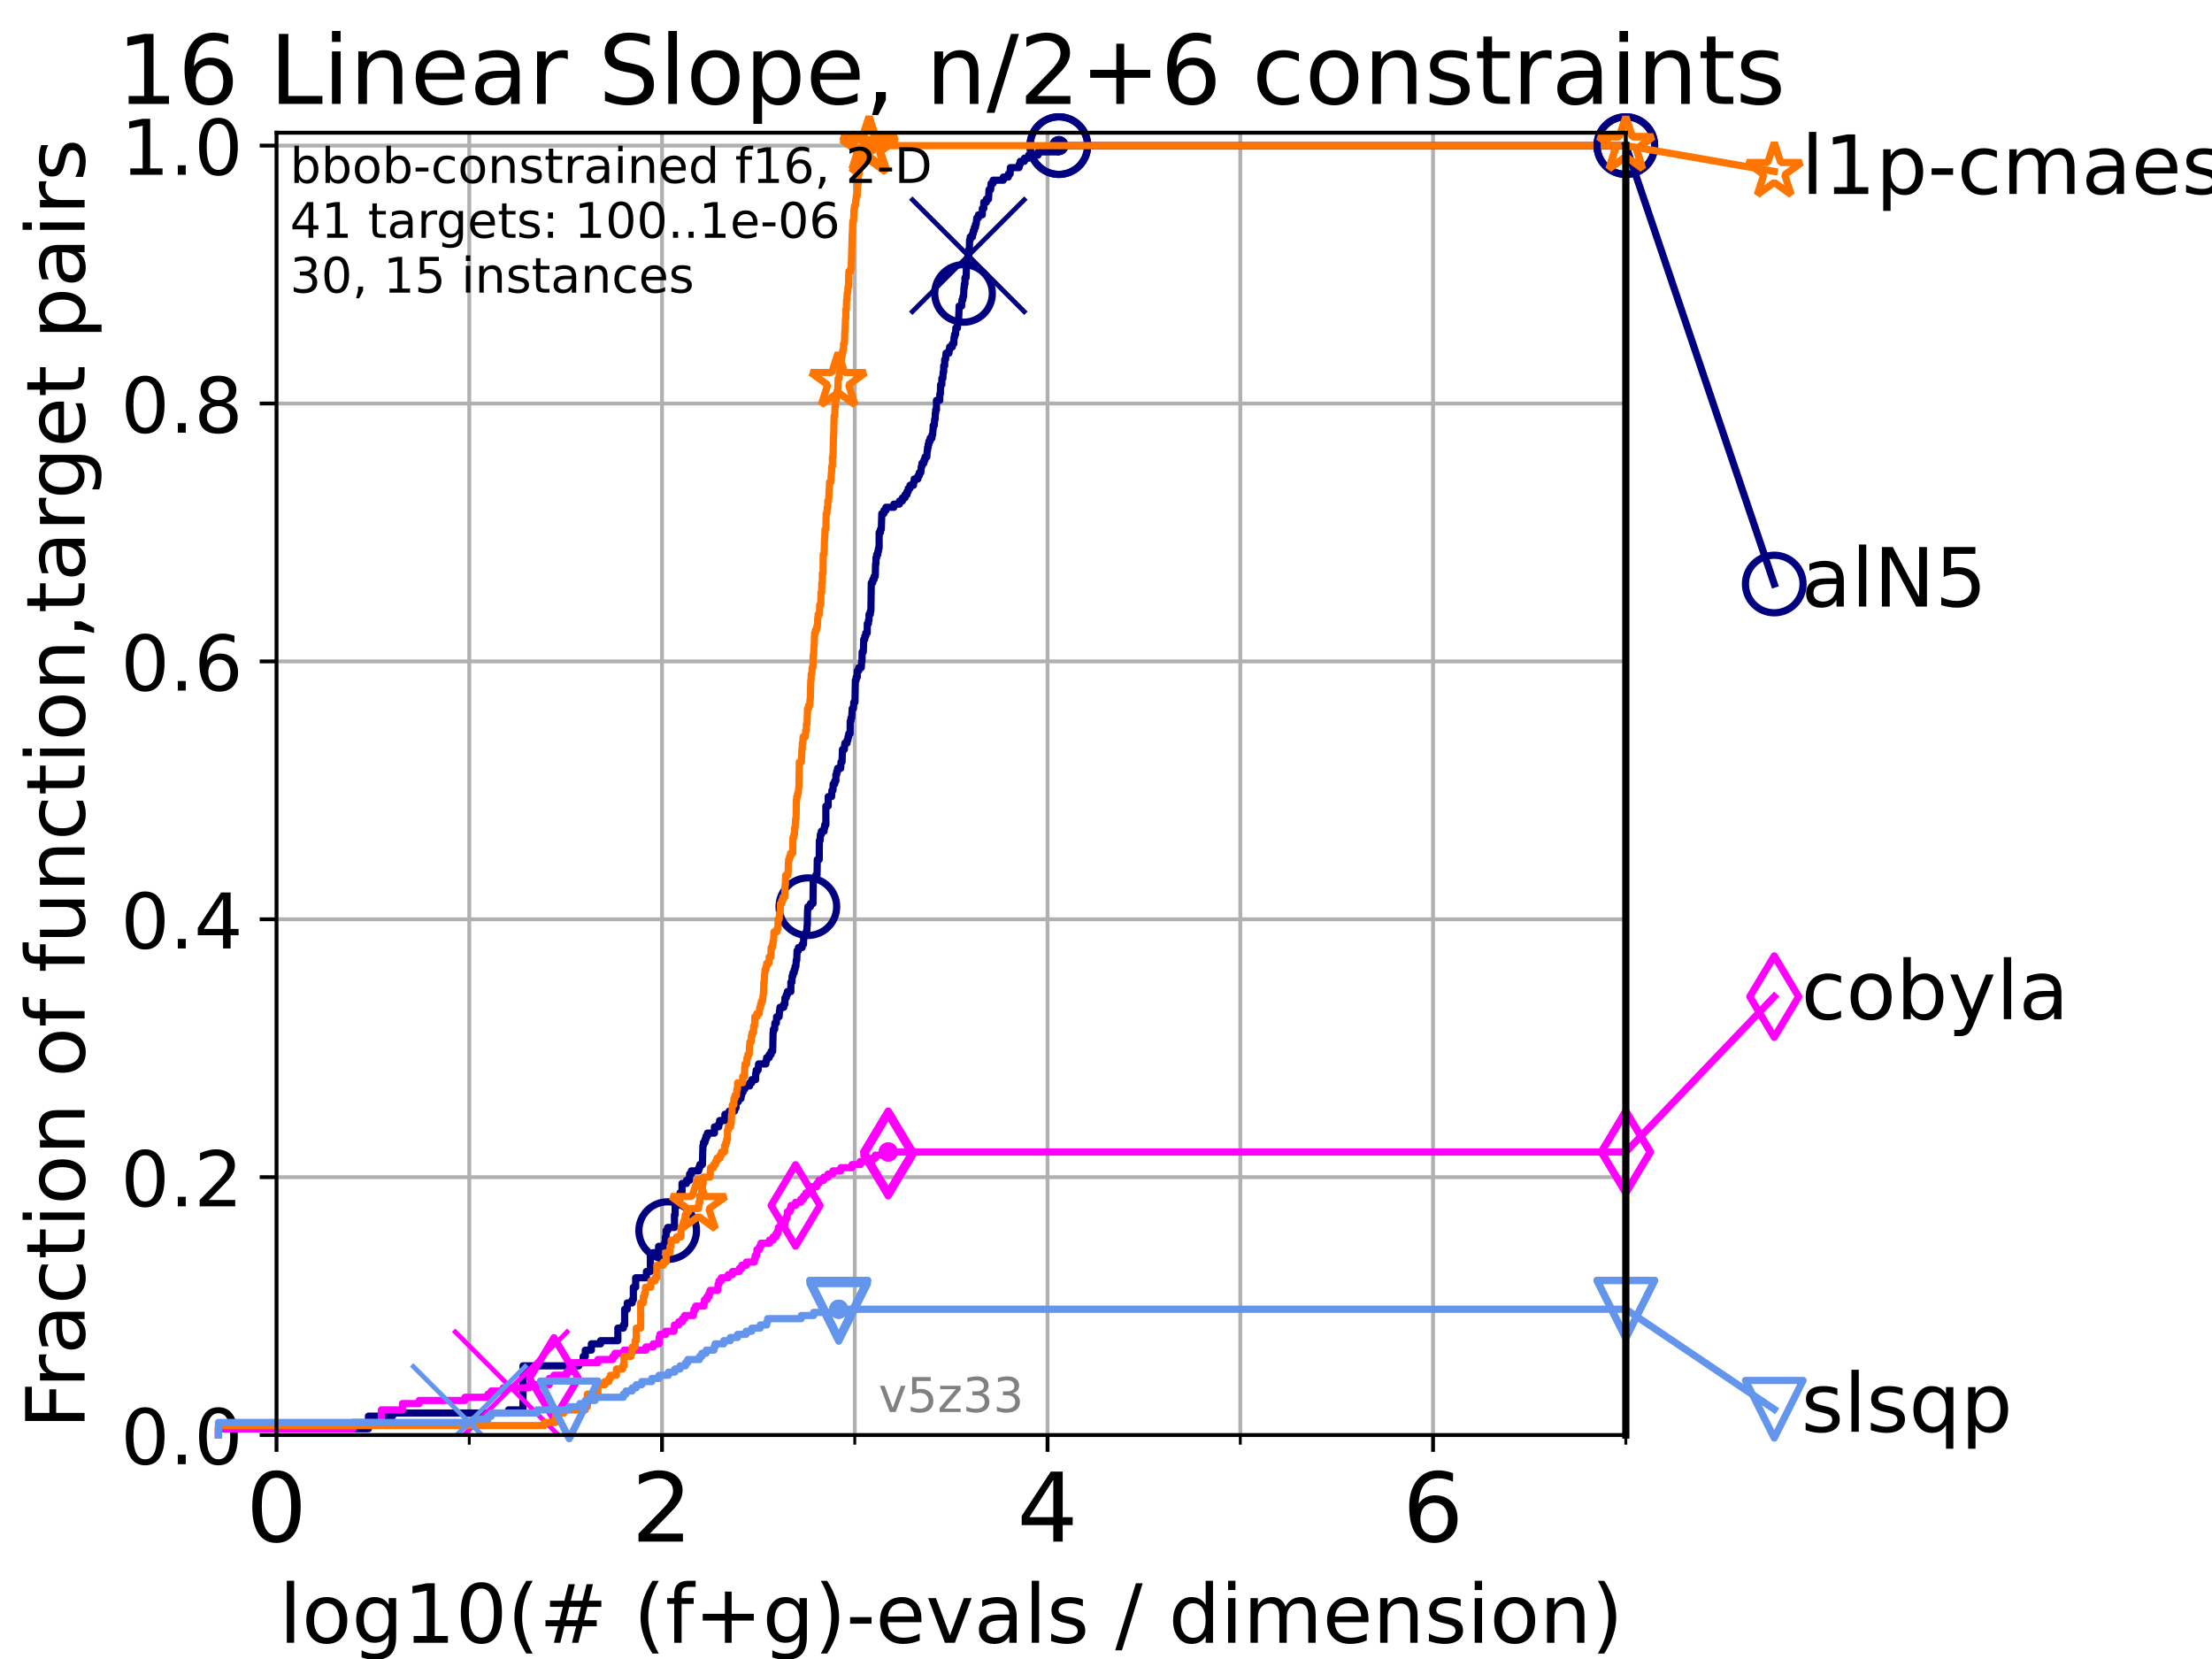 <?xml version="1.0" encoding="utf-8" standalone="no"?>
<!DOCTYPE svg PUBLIC "-//W3C//DTD SVG 1.1//EN"
  "http://www.w3.org/Graphics/SVG/1.1/DTD/svg11.dtd">
<!-- Created with matplotlib (https://matplotlib.org/) -->
<svg height="345.6pt" version="1.1" viewBox="0 0 460.8 345.6" width="460.8pt" xmlns="http://www.w3.org/2000/svg" xmlns:xlink="http://www.w3.org/1999/xlink">
 <defs>
  <style type="text/css">*{stroke-linecap:butt;stroke-linejoin:round;}</style>
 </defs>
 <g id="figure_1">
  <g id="patch_1">
   <path d="M 0 345.6 
L 460.8 345.6 
L 460.8 0 
L 0 0 
z
" style="fill:#ffffff;"/>
  </g>
  <g id="axes_1">
   <g id="patch_2">
    <path d="M 57.6 298.944 
L 338.688 298.944 
L 338.688 27.648 
L 57.6 27.648 
z
" style="fill:#ffffff;"/>
   </g>
   <g id="matplotlib.axis_1">
    <g id="xtick_1">
     <g id="line2d_1">
      <path clip-path="url(#p8c276a7bdb)" d="M 57.6 298.944 
L 57.6 27.648 
" style="fill:none;stroke:#b0b0b0;stroke-linecap:square;stroke-width:0.8;"/>
     </g>
     <g id="line2d_2">
      <defs>
       <path d="M 0 0 
L 0 3.5 
" id="mdfa7568818" style="stroke:#000000;stroke-width:0.8;"/>
      </defs>
      <g>
       <use style="stroke:#000000;stroke-width:0.8;" x="57.6" xlink:href="#mdfa7568818" y="298.944"/>
      </g>
     </g>
     <g id="text_1">
      <!-- 0 -->
      <g transform="translate(51.237 321.141)scale(0.2 -0.2)">
       <defs>
        <path d="M 31.781 66.406 
Q 24.172 66.406 20.328 58.906 
Q 16.5 51.422 16.5 36.375 
Q 16.5 21.391 20.328 13.891 
Q 24.172 6.391 31.781 6.391 
Q 39.453 6.391 43.281 13.891 
Q 47.125 21.391 47.125 36.375 
Q 47.125 51.422 43.281 58.906 
Q 39.453 66.406 31.781 66.406 
z
M 31.781 74.219 
Q 44.047 74.219 50.516 64.516 
Q 56.984 54.828 56.984 36.375 
Q 56.984 17.969 50.516 8.266 
Q 44.047 -1.422 31.781 -1.422 
Q 19.531 -1.422 13.062 8.266 
Q 6.594 17.969 6.594 36.375 
Q 6.594 54.828 13.062 64.516 
Q 19.531 74.219 31.781 74.219 
z
" id="DejaVuSans-48"/>
       </defs>
       <use xlink:href="#DejaVuSans-48"/>
      </g>
     </g>
    </g>
    <g id="xtick_2">
     <g id="line2d_3">
      <path clip-path="url(#p8c276a7bdb)" d="M 137.911 298.944 
L 137.911 27.648 
" style="fill:none;stroke:#b0b0b0;stroke-linecap:square;stroke-width:0.8;"/>
     </g>
     <g id="line2d_4">
      <g>
       <use style="stroke:#000000;stroke-width:0.8;" x="137.911" xlink:href="#mdfa7568818" y="298.944"/>
      </g>
     </g>
     <g id="text_2">
      <!-- 2 -->
      <g transform="translate(131.548 321.141)scale(0.2 -0.2)">
       <defs>
        <path d="M 19.188 8.297 
L 53.609 8.297 
L 53.609 0 
L 7.328 0 
L 7.328 8.297 
Q 12.938 14.109 22.625 23.891 
Q 32.328 33.688 34.812 36.531 
Q 39.547 41.844 41.422 45.531 
Q 43.312 49.219 43.312 52.781 
Q 43.312 58.594 39.234 62.25 
Q 35.156 65.922 28.609 65.922 
Q 23.969 65.922 18.812 64.312 
Q 13.672 62.703 7.812 59.422 
L 7.812 69.391 
Q 13.766 71.781 18.938 73 
Q 24.125 74.219 28.422 74.219 
Q 39.75 74.219 46.484 68.547 
Q 53.219 62.891 53.219 53.422 
Q 53.219 48.922 51.531 44.891 
Q 49.859 40.875 45.406 35.406 
Q 44.188 33.984 37.641 27.219 
Q 31.109 20.453 19.188 8.297 
z
" id="DejaVuSans-50"/>
       </defs>
       <use xlink:href="#DejaVuSans-50"/>
      </g>
     </g>
    </g>
    <g id="xtick_3">
     <g id="line2d_5">
      <path clip-path="url(#p8c276a7bdb)" d="M 218.222 298.944 
L 218.222 27.648 
" style="fill:none;stroke:#b0b0b0;stroke-linecap:square;stroke-width:0.8;"/>
     </g>
     <g id="line2d_6">
      <g>
       <use style="stroke:#000000;stroke-width:0.8;" x="218.222" xlink:href="#mdfa7568818" y="298.944"/>
      </g>
     </g>
     <g id="text_3">
      <!-- 4 -->
      <g transform="translate(211.859 321.141)scale(0.2 -0.2)">
       <defs>
        <path d="M 37.797 64.312 
L 12.891 25.391 
L 37.797 25.391 
z
M 35.203 72.906 
L 47.609 72.906 
L 47.609 25.391 
L 58.016 25.391 
L 58.016 17.188 
L 47.609 17.188 
L 47.609 0 
L 37.797 0 
L 37.797 17.188 
L 4.891 17.188 
L 4.891 26.703 
z
" id="DejaVuSans-52"/>
       </defs>
       <use xlink:href="#DejaVuSans-52"/>
      </g>
     </g>
    </g>
    <g id="xtick_4">
     <g id="line2d_7">
      <path clip-path="url(#p8c276a7bdb)" d="M 298.533 298.944 
L 298.533 27.648 
" style="fill:none;stroke:#b0b0b0;stroke-linecap:square;stroke-width:0.8;"/>
     </g>
     <g id="line2d_8">
      <g>
       <use style="stroke:#000000;stroke-width:0.8;" x="298.533" xlink:href="#mdfa7568818" y="298.944"/>
      </g>
     </g>
     <g id="text_4">
      <!-- 6 -->
      <g transform="translate(292.17 321.141)scale(0.2 -0.2)">
       <defs>
        <path d="M 33.016 40.375 
Q 26.375 40.375 22.484 35.828 
Q 18.609 31.297 18.609 23.391 
Q 18.609 15.531 22.484 10.953 
Q 26.375 6.391 33.016 6.391 
Q 39.656 6.391 43.531 10.953 
Q 47.406 15.531 47.406 23.391 
Q 47.406 31.297 43.531 35.828 
Q 39.656 40.375 33.016 40.375 
z
M 52.594 71.297 
L 52.594 62.312 
Q 48.875 64.062 45.094 64.984 
Q 41.312 65.922 37.594 65.922 
Q 27.828 65.922 22.672 59.328 
Q 17.531 52.734 16.797 39.406 
Q 19.672 43.656 24.016 45.922 
Q 28.375 48.188 33.594 48.188 
Q 44.578 48.188 50.953 41.516 
Q 57.328 34.859 57.328 23.391 
Q 57.328 12.156 50.688 5.359 
Q 44.047 -1.422 33.016 -1.422 
Q 20.359 -1.422 13.672 8.266 
Q 6.984 17.969 6.984 36.375 
Q 6.984 53.656 15.188 63.938 
Q 23.391 74.219 37.203 74.219 
Q 40.922 74.219 44.703 73.484 
Q 48.484 72.75 52.594 71.297 
z
" id="DejaVuSans-54"/>
       </defs>
       <use xlink:href="#DejaVuSans-54"/>
      </g>
     </g>
    </g>
    <g id="xtick_5">
     <g id="line2d_9">
      <path clip-path="url(#p8c276a7bdb)" d="M 97.755 298.944 
L 97.755 27.648 
" style="fill:none;stroke:#b0b0b0;stroke-linecap:square;stroke-width:0.8;"/>
     </g>
     <g id="line2d_10">
      <defs>
       <path d="M 0 0 
L 0 2 
" id="ma870e99514" style="stroke:#000000;stroke-width:0.6;"/>
      </defs>
      <g>
       <use style="stroke:#000000;stroke-width:0.6;" x="97.755" xlink:href="#ma870e99514" y="298.944"/>
      </g>
     </g>
    </g>
    <g id="xtick_6">
     <g id="line2d_11">
      <path clip-path="url(#p8c276a7bdb)" d="M 178.066 298.944 
L 178.066 27.648 
" style="fill:none;stroke:#b0b0b0;stroke-linecap:square;stroke-width:0.8;"/>
     </g>
     <g id="line2d_12">
      <g>
       <use style="stroke:#000000;stroke-width:0.6;" x="178.066" xlink:href="#ma870e99514" y="298.944"/>
      </g>
     </g>
    </g>
    <g id="xtick_7">
     <g id="line2d_13">
      <path clip-path="url(#p8c276a7bdb)" d="M 258.377 298.944 
L 258.377 27.648 
" style="fill:none;stroke:#b0b0b0;stroke-linecap:square;stroke-width:0.8;"/>
     </g>
     <g id="line2d_14">
      <g>
       <use style="stroke:#000000;stroke-width:0.6;" x="258.377" xlink:href="#ma870e99514" y="298.944"/>
      </g>
     </g>
    </g>
    <g id="xtick_8">
     <g id="line2d_15">
      <path clip-path="url(#p8c276a7bdb)" d="M 338.688 298.944 
L 338.688 27.648 
" style="fill:none;stroke:#b0b0b0;stroke-linecap:square;stroke-width:0.8;"/>
     </g>
     <g id="line2d_16">
      <g>
       <use style="stroke:#000000;stroke-width:0.6;" x="338.688" xlink:href="#ma870e99514" y="298.944"/>
      </g>
     </g>
    </g>
    <g id="text_5">
     <!-- log10(# (f+g)-evals / dimension) -->
     <g transform="translate(58.145 342.218)scale(0.17 -0.17)">
      <defs>
       <path d="M 9.422 75.984 
L 18.406 75.984 
L 18.406 0 
L 9.422 0 
z
" id="DejaVuSans-108"/>
       <path d="M 30.609 48.391 
Q 23.391 48.391 19.188 42.75 
Q 14.984 37.109 14.984 27.297 
Q 14.984 17.484 19.156 11.844 
Q 23.344 6.203 30.609 6.203 
Q 37.797 6.203 41.984 11.859 
Q 46.188 17.531 46.188 27.297 
Q 46.188 37.016 41.984 42.703 
Q 37.797 48.391 30.609 48.391 
z
M 30.609 56 
Q 42.328 56 49.016 48.375 
Q 55.719 40.766 55.719 27.297 
Q 55.719 13.875 49.016 6.219 
Q 42.328 -1.422 30.609 -1.422 
Q 18.844 -1.422 12.172 6.219 
Q 5.516 13.875 5.516 27.297 
Q 5.516 40.766 12.172 48.375 
Q 18.844 56 30.609 56 
z
" id="DejaVuSans-111"/>
       <path d="M 45.406 27.984 
Q 45.406 37.75 41.375 43.109 
Q 37.359 48.484 30.078 48.484 
Q 22.859 48.484 18.828 43.109 
Q 14.797 37.75 14.797 27.984 
Q 14.797 18.266 18.828 12.891 
Q 22.859 7.516 30.078 7.516 
Q 37.359 7.516 41.375 12.891 
Q 45.406 18.266 45.406 27.984 
z
M 54.391 6.781 
Q 54.391 -7.172 48.188 -13.984 
Q 42 -20.797 29.203 -20.797 
Q 24.469 -20.797 20.266 -20.094 
Q 16.062 -19.391 12.109 -17.922 
L 12.109 -9.188 
Q 16.062 -11.328 19.922 -12.344 
Q 23.781 -13.375 27.781 -13.375 
Q 36.625 -13.375 41.016 -8.766 
Q 45.406 -4.156 45.406 5.172 
L 45.406 9.625 
Q 42.625 4.781 38.281 2.391 
Q 33.938 0 27.875 0 
Q 17.828 0 11.672 7.656 
Q 5.516 15.328 5.516 27.984 
Q 5.516 40.672 11.672 48.328 
Q 17.828 56 27.875 56 
Q 33.938 56 38.281 53.609 
Q 42.625 51.219 45.406 46.391 
L 45.406 54.688 
L 54.391 54.688 
z
" id="DejaVuSans-103"/>
       <path d="M 12.406 8.297 
L 28.516 8.297 
L 28.516 63.922 
L 10.984 60.406 
L 10.984 69.391 
L 28.422 72.906 
L 38.281 72.906 
L 38.281 8.297 
L 54.391 8.297 
L 54.391 0 
L 12.406 0 
z
" id="DejaVuSans-49"/>
       <path d="M 31 75.875 
Q 24.469 64.656 21.281 53.656 
Q 18.109 42.672 18.109 31.391 
Q 18.109 20.125 21.312 9.062 
Q 24.516 -2 31 -13.188 
L 23.188 -13.188 
Q 15.875 -1.703 12.234 9.375 
Q 8.594 20.453 8.594 31.391 
Q 8.594 42.281 12.203 53.312 
Q 15.828 64.359 23.188 75.875 
z
" id="DejaVuSans-40"/>
       <path d="M 51.125 44 
L 36.922 44 
L 32.812 27.688 
L 47.125 27.688 
z
M 43.797 71.781 
L 38.719 51.516 
L 52.984 51.516 
L 58.109 71.781 
L 65.922 71.781 
L 60.891 51.516 
L 76.125 51.516 
L 76.125 44 
L 58.984 44 
L 54.984 27.688 
L 70.516 27.688 
L 70.516 20.219 
L 53.078 20.219 
L 48 0 
L 40.188 0 
L 45.219 20.219 
L 30.906 20.219 
L 25.875 0 
L 18.016 0 
L 23.094 20.219 
L 7.719 20.219 
L 7.719 27.688 
L 24.906 27.688 
L 29 44 
L 13.281 44 
L 13.281 51.516 
L 30.906 51.516 
L 35.891 71.781 
z
" id="DejaVuSans-35"/>
       <path id="DejaVuSans-32"/>
       <path d="M 37.109 75.984 
L 37.109 68.5 
L 28.516 68.5 
Q 23.688 68.5 21.797 66.547 
Q 19.922 64.594 19.922 59.516 
L 19.922 54.688 
L 34.719 54.688 
L 34.719 47.703 
L 19.922 47.703 
L 19.922 0 
L 10.891 0 
L 10.891 47.703 
L 2.297 47.703 
L 2.297 54.688 
L 10.891 54.688 
L 10.891 58.5 
Q 10.891 67.625 15.141 71.797 
Q 19.391 75.984 28.609 75.984 
z
" id="DejaVuSans-102"/>
       <path d="M 46 62.703 
L 46 35.5 
L 73.188 35.5 
L 73.188 27.203 
L 46 27.203 
L 46 0 
L 37.797 0 
L 37.797 27.203 
L 10.594 27.203 
L 10.594 35.5 
L 37.797 35.5 
L 37.797 62.703 
z
" id="DejaVuSans-43"/>
       <path d="M 8.016 75.875 
L 15.828 75.875 
Q 23.141 64.359 26.781 53.312 
Q 30.422 42.281 30.422 31.391 
Q 30.422 20.453 26.781 9.375 
Q 23.141 -1.703 15.828 -13.188 
L 8.016 -13.188 
Q 14.5 -2 17.703 9.062 
Q 20.906 20.125 20.906 31.391 
Q 20.906 42.672 17.703 53.656 
Q 14.5 64.656 8.016 75.875 
z
" id="DejaVuSans-41"/>
       <path d="M 4.891 31.391 
L 31.203 31.391 
L 31.203 23.391 
L 4.891 23.391 
z
" id="DejaVuSans-45"/>
       <path d="M 56.203 29.594 
L 56.203 25.203 
L 14.891 25.203 
Q 15.484 15.922 20.484 11.062 
Q 25.484 6.203 34.422 6.203 
Q 39.594 6.203 44.453 7.469 
Q 49.312 8.734 54.109 11.281 
L 54.109 2.781 
Q 49.266 0.734 44.188 -0.344 
Q 39.109 -1.422 33.891 -1.422 
Q 20.797 -1.422 13.156 6.188 
Q 5.516 13.812 5.516 26.812 
Q 5.516 40.234 12.766 48.109 
Q 20.016 56 32.328 56 
Q 43.359 56 49.781 48.891 
Q 56.203 41.797 56.203 29.594 
z
M 47.219 32.234 
Q 47.125 39.594 43.094 43.984 
Q 39.062 48.391 32.422 48.391 
Q 24.906 48.391 20.391 44.141 
Q 15.875 39.891 15.188 32.172 
z
" id="DejaVuSans-101"/>
       <path d="M 2.984 54.688 
L 12.5 54.688 
L 29.594 8.797 
L 46.688 54.688 
L 56.203 54.688 
L 35.688 0 
L 23.484 0 
z
" id="DejaVuSans-118"/>
       <path d="M 34.281 27.484 
Q 23.391 27.484 19.188 25 
Q 14.984 22.516 14.984 16.5 
Q 14.984 11.719 18.141 8.906 
Q 21.297 6.109 26.703 6.109 
Q 34.188 6.109 38.703 11.406 
Q 43.219 16.703 43.219 25.484 
L 43.219 27.484 
z
M 52.203 31.203 
L 52.203 0 
L 43.219 0 
L 43.219 8.297 
Q 40.141 3.328 35.547 0.953 
Q 30.953 -1.422 24.312 -1.422 
Q 15.922 -1.422 10.953 3.297 
Q 6 8.016 6 15.922 
Q 6 25.141 12.172 29.828 
Q 18.359 34.516 30.609 34.516 
L 43.219 34.516 
L 43.219 35.406 
Q 43.219 41.609 39.141 45 
Q 35.062 48.391 27.688 48.391 
Q 23 48.391 18.547 47.266 
Q 14.109 46.141 10.016 43.891 
L 10.016 52.203 
Q 14.938 54.109 19.578 55.047 
Q 24.219 56 28.609 56 
Q 40.484 56 46.344 49.844 
Q 52.203 43.703 52.203 31.203 
z
" id="DejaVuSans-97"/>
       <path d="M 44.281 53.078 
L 44.281 44.578 
Q 40.484 46.531 36.375 47.5 
Q 32.281 48.484 27.875 48.484 
Q 21.188 48.484 17.844 46.438 
Q 14.5 44.391 14.5 40.281 
Q 14.5 37.156 16.891 35.375 
Q 19.281 33.594 26.516 31.984 
L 29.594 31.297 
Q 39.156 29.25 43.188 25.516 
Q 47.219 21.781 47.219 15.094 
Q 47.219 7.469 41.188 3.016 
Q 35.156 -1.422 24.609 -1.422 
Q 20.219 -1.422 15.453 -0.562 
Q 10.688 0.297 5.422 2 
L 5.422 11.281 
Q 10.406 8.688 15.234 7.391 
Q 20.062 6.109 24.812 6.109 
Q 31.156 6.109 34.562 8.281 
Q 37.984 10.453 37.984 14.406 
Q 37.984 18.062 35.516 20.016 
Q 33.062 21.969 24.703 23.781 
L 21.578 24.516 
Q 13.234 26.266 9.516 29.906 
Q 5.812 33.547 5.812 39.891 
Q 5.812 47.609 11.281 51.797 
Q 16.75 56 26.812 56 
Q 31.781 56 36.172 55.266 
Q 40.578 54.547 44.281 53.078 
z
" id="DejaVuSans-115"/>
       <path d="M 25.391 72.906 
L 33.688 72.906 
L 8.297 -9.281 
L 0 -9.281 
z
" id="DejaVuSans-47"/>
       <path d="M 45.406 46.391 
L 45.406 75.984 
L 54.391 75.984 
L 54.391 0 
L 45.406 0 
L 45.406 8.203 
Q 42.578 3.328 38.25 0.953 
Q 33.938 -1.422 27.875 -1.422 
Q 17.969 -1.422 11.734 6.484 
Q 5.516 14.406 5.516 27.297 
Q 5.516 40.188 11.734 48.094 
Q 17.969 56 27.875 56 
Q 33.938 56 38.25 53.625 
Q 42.578 51.266 45.406 46.391 
z
M 14.797 27.297 
Q 14.797 17.391 18.875 11.75 
Q 22.953 6.109 30.078 6.109 
Q 37.203 6.109 41.297 11.75 
Q 45.406 17.391 45.406 27.297 
Q 45.406 37.203 41.297 42.844 
Q 37.203 48.484 30.078 48.484 
Q 22.953 48.484 18.875 42.844 
Q 14.797 37.203 14.797 27.297 
z
" id="DejaVuSans-100"/>
       <path d="M 9.422 54.688 
L 18.406 54.688 
L 18.406 0 
L 9.422 0 
z
M 9.422 75.984 
L 18.406 75.984 
L 18.406 64.594 
L 9.422 64.594 
z
" id="DejaVuSans-105"/>
       <path d="M 52 44.188 
Q 55.375 50.25 60.062 53.125 
Q 64.75 56 71.094 56 
Q 79.641 56 84.281 50.016 
Q 88.922 44.047 88.922 33.016 
L 88.922 0 
L 79.891 0 
L 79.891 32.719 
Q 79.891 40.578 77.094 44.375 
Q 74.312 48.188 68.609 48.188 
Q 61.625 48.188 57.562 43.547 
Q 53.516 38.922 53.516 30.906 
L 53.516 0 
L 44.484 0 
L 44.484 32.719 
Q 44.484 40.625 41.703 44.406 
Q 38.922 48.188 33.109 48.188 
Q 26.219 48.188 22.156 43.531 
Q 18.109 38.875 18.109 30.906 
L 18.109 0 
L 9.078 0 
L 9.078 54.688 
L 18.109 54.688 
L 18.109 46.188 
Q 21.188 51.219 25.484 53.609 
Q 29.781 56 35.688 56 
Q 41.656 56 45.828 52.969 
Q 50 49.953 52 44.188 
z
" id="DejaVuSans-109"/>
       <path d="M 54.891 33.016 
L 54.891 0 
L 45.906 0 
L 45.906 32.719 
Q 45.906 40.484 42.875 44.328 
Q 39.844 48.188 33.797 48.188 
Q 26.516 48.188 22.312 43.547 
Q 18.109 38.922 18.109 30.906 
L 18.109 0 
L 9.078 0 
L 9.078 54.688 
L 18.109 54.688 
L 18.109 46.188 
Q 21.344 51.125 25.703 53.562 
Q 30.078 56 35.797 56 
Q 45.219 56 50.047 50.172 
Q 54.891 44.344 54.891 33.016 
z
" id="DejaVuSans-110"/>
      </defs>
      <use xlink:href="#DejaVuSans-108"/>
      <use x="27.783" xlink:href="#DejaVuSans-111"/>
      <use x="88.965" xlink:href="#DejaVuSans-103"/>
      <use x="152.441" xlink:href="#DejaVuSans-49"/>
      <use x="216.064" xlink:href="#DejaVuSans-48"/>
      <use x="279.688" xlink:href="#DejaVuSans-40"/>
      <use x="318.701" xlink:href="#DejaVuSans-35"/>
      <use x="402.49" xlink:href="#DejaVuSans-32"/>
      <use x="434.277" xlink:href="#DejaVuSans-40"/>
      <use x="473.291" xlink:href="#DejaVuSans-102"/>
      <use x="508.496" xlink:href="#DejaVuSans-43"/>
      <use x="592.285" xlink:href="#DejaVuSans-103"/>
      <use x="655.762" xlink:href="#DejaVuSans-41"/>
      <use x="694.775" xlink:href="#DejaVuSans-45"/>
      <use x="730.859" xlink:href="#DejaVuSans-101"/>
      <use x="792.383" xlink:href="#DejaVuSans-118"/>
      <use x="851.562" xlink:href="#DejaVuSans-97"/>
      <use x="912.842" xlink:href="#DejaVuSans-108"/>
      <use x="940.625" xlink:href="#DejaVuSans-115"/>
      <use x="992.725" xlink:href="#DejaVuSans-32"/>
      <use x="1024.512" xlink:href="#DejaVuSans-47"/>
      <use x="1058.203" xlink:href="#DejaVuSans-32"/>
      <use x="1089.99" xlink:href="#DejaVuSans-100"/>
      <use x="1153.467" xlink:href="#DejaVuSans-105"/>
      <use x="1181.25" xlink:href="#DejaVuSans-109"/>
      <use x="1278.662" xlink:href="#DejaVuSans-101"/>
      <use x="1340.186" xlink:href="#DejaVuSans-110"/>
      <use x="1403.564" xlink:href="#DejaVuSans-115"/>
      <use x="1455.664" xlink:href="#DejaVuSans-105"/>
      <use x="1483.447" xlink:href="#DejaVuSans-111"/>
      <use x="1544.629" xlink:href="#DejaVuSans-110"/>
      <use x="1608.008" xlink:href="#DejaVuSans-41"/>
     </g>
    </g>
   </g>
   <g id="matplotlib.axis_2">
    <g id="ytick_1">
     <g id="line2d_17">
      <path clip-path="url(#p8c276a7bdb)" d="M 57.6 298.944 
L 338.688 298.944 
" style="fill:none;stroke:#b0b0b0;stroke-linecap:square;stroke-width:0.8;"/>
     </g>
     <g id="line2d_18">
      <defs>
       <path d="M 0 0 
L -3.5 0 
" id="me8938706fa" style="stroke:#000000;stroke-width:0.8;"/>
      </defs>
      <g>
       <use style="stroke:#000000;stroke-width:0.8;" x="57.6" xlink:href="#me8938706fa" y="298.944"/>
      </g>
     </g>
     <g id="text_6">
      <!-- 0.0 -->
      <g transform="translate(25.155 305.023)scale(0.16 -0.16)">
       <defs>
        <path d="M 10.688 12.406 
L 21 12.406 
L 21 0 
L 10.688 0 
z
" id="DejaVuSans-46"/>
       </defs>
       <use xlink:href="#DejaVuSans-48"/>
       <use x="63.623" xlink:href="#DejaVuSans-46"/>
       <use x="95.41" xlink:href="#DejaVuSans-48"/>
      </g>
     </g>
    </g>
    <g id="ytick_2">
     <g id="line2d_19">
      <path clip-path="url(#p8c276a7bdb)" d="M 57.6 245.222 
L 338.688 245.222 
" style="fill:none;stroke:#b0b0b0;stroke-linecap:square;stroke-width:0.8;"/>
     </g>
     <g id="line2d_20">
      <g>
       <use style="stroke:#000000;stroke-width:0.8;" x="57.6" xlink:href="#me8938706fa" y="245.222"/>
      </g>
     </g>
     <g id="text_7">
      <!-- 0.2 -->
      <g transform="translate(25.155 251.301)scale(0.16 -0.16)">
       <use xlink:href="#DejaVuSans-48"/>
       <use x="63.623" xlink:href="#DejaVuSans-46"/>
       <use x="95.41" xlink:href="#DejaVuSans-50"/>
      </g>
     </g>
    </g>
    <g id="ytick_3">
     <g id="line2d_21">
      <path clip-path="url(#p8c276a7bdb)" d="M 57.6 191.5 
L 338.688 191.5 
" style="fill:none;stroke:#b0b0b0;stroke-linecap:square;stroke-width:0.8;"/>
     </g>
     <g id="line2d_22">
      <g>
       <use style="stroke:#000000;stroke-width:0.8;" x="57.6" xlink:href="#me8938706fa" y="191.5"/>
      </g>
     </g>
     <g id="text_8">
      <!-- 0.4 -->
      <g transform="translate(25.155 197.579)scale(0.16 -0.16)">
       <use xlink:href="#DejaVuSans-48"/>
       <use x="63.623" xlink:href="#DejaVuSans-46"/>
       <use x="95.41" xlink:href="#DejaVuSans-52"/>
      </g>
     </g>
    </g>
    <g id="ytick_4">
     <g id="line2d_23">
      <path clip-path="url(#p8c276a7bdb)" d="M 57.6 137.778 
L 338.688 137.778 
" style="fill:none;stroke:#b0b0b0;stroke-linecap:square;stroke-width:0.8;"/>
     </g>
     <g id="line2d_24">
      <g>
       <use style="stroke:#000000;stroke-width:0.8;" x="57.6" xlink:href="#me8938706fa" y="137.778"/>
      </g>
     </g>
     <g id="text_9">
      <!-- 0.6 -->
      <g transform="translate(25.155 143.857)scale(0.16 -0.16)">
       <use xlink:href="#DejaVuSans-48"/>
       <use x="63.623" xlink:href="#DejaVuSans-46"/>
       <use x="95.41" xlink:href="#DejaVuSans-54"/>
      </g>
     </g>
    </g>
    <g id="ytick_5">
     <g id="line2d_25">
      <path clip-path="url(#p8c276a7bdb)" d="M 57.6 84.056 
L 338.688 84.056 
" style="fill:none;stroke:#b0b0b0;stroke-linecap:square;stroke-width:0.8;"/>
     </g>
     <g id="line2d_26">
      <g>
       <use style="stroke:#000000;stroke-width:0.8;" x="57.6" xlink:href="#me8938706fa" y="84.056"/>
      </g>
     </g>
     <g id="text_10">
      <!-- 0.8 -->
      <g transform="translate(25.155 90.135)scale(0.16 -0.16)">
       <defs>
        <path d="M 31.781 34.625 
Q 24.75 34.625 20.719 30.859 
Q 16.703 27.094 16.703 20.516 
Q 16.703 13.922 20.719 10.156 
Q 24.75 6.391 31.781 6.391 
Q 38.812 6.391 42.859 10.172 
Q 46.922 13.969 46.922 20.516 
Q 46.922 27.094 42.891 30.859 
Q 38.875 34.625 31.781 34.625 
z
M 21.922 38.812 
Q 15.578 40.375 12.031 44.719 
Q 8.5 49.078 8.5 55.328 
Q 8.5 64.062 14.719 69.141 
Q 20.953 74.219 31.781 74.219 
Q 42.672 74.219 48.875 69.141 
Q 55.078 64.062 55.078 55.328 
Q 55.078 49.078 51.531 44.719 
Q 48 40.375 41.703 38.812 
Q 48.828 37.156 52.797 32.312 
Q 56.781 27.484 56.781 20.516 
Q 56.781 9.906 50.312 4.234 
Q 43.844 -1.422 31.781 -1.422 
Q 19.734 -1.422 13.25 4.234 
Q 6.781 9.906 6.781 20.516 
Q 6.781 27.484 10.781 32.312 
Q 14.797 37.156 21.922 38.812 
z
M 18.312 54.391 
Q 18.312 48.734 21.844 45.562 
Q 25.391 42.391 31.781 42.391 
Q 38.141 42.391 41.719 45.562 
Q 45.312 48.734 45.312 54.391 
Q 45.312 60.062 41.719 63.234 
Q 38.141 66.406 31.781 66.406 
Q 25.391 66.406 21.844 63.234 
Q 18.312 60.062 18.312 54.391 
z
" id="DejaVuSans-56"/>
       </defs>
       <use xlink:href="#DejaVuSans-48"/>
       <use x="63.623" xlink:href="#DejaVuSans-46"/>
       <use x="95.41" xlink:href="#DejaVuSans-56"/>
      </g>
     </g>
    </g>
    <g id="ytick_6">
     <g id="line2d_27">
      <path clip-path="url(#p8c276a7bdb)" d="M 57.6 30.334 
L 338.688 30.334 
" style="fill:none;stroke:#b0b0b0;stroke-linecap:square;stroke-width:0.8;"/>
     </g>
     <g id="line2d_28">
      <g>
       <use style="stroke:#000000;stroke-width:0.8;" x="57.6" xlink:href="#me8938706fa" y="30.334"/>
      </g>
     </g>
     <g id="text_11">
      <!-- 1.0 -->
      <g transform="translate(25.155 36.413)scale(0.16 -0.16)">
       <use xlink:href="#DejaVuSans-49"/>
       <use x="63.623" xlink:href="#DejaVuSans-46"/>
       <use x="95.41" xlink:href="#DejaVuSans-48"/>
      </g>
     </g>
    </g>
    <g id="text_12">
     <!-- Fraction of function,target pairs -->
     <g transform="translate(17.62 297.681)rotate(-90)scale(0.17 -0.17)">
      <defs>
       <path d="M 9.812 72.906 
L 51.703 72.906 
L 51.703 64.594 
L 19.672 64.594 
L 19.672 43.109 
L 48.578 43.109 
L 48.578 34.812 
L 19.672 34.812 
L 19.672 0 
L 9.812 0 
z
" id="DejaVuSans-70"/>
       <path d="M 41.109 46.297 
Q 39.594 47.172 37.812 47.578 
Q 36.031 48 33.891 48 
Q 26.266 48 22.188 43.047 
Q 18.109 38.094 18.109 28.812 
L 18.109 0 
L 9.078 0 
L 9.078 54.688 
L 18.109 54.688 
L 18.109 46.188 
Q 20.953 51.172 25.484 53.578 
Q 30.031 56 36.531 56 
Q 37.453 56 38.578 55.875 
Q 39.703 55.766 41.062 55.516 
z
" id="DejaVuSans-114"/>
       <path d="M 48.781 52.594 
L 48.781 44.188 
Q 44.969 46.297 41.141 47.344 
Q 37.312 48.391 33.406 48.391 
Q 24.656 48.391 19.812 42.844 
Q 14.984 37.312 14.984 27.297 
Q 14.984 17.281 19.812 11.734 
Q 24.656 6.203 33.406 6.203 
Q 37.312 6.203 41.141 7.25 
Q 44.969 8.297 48.781 10.406 
L 48.781 2.094 
Q 45.016 0.344 40.984 -0.531 
Q 36.969 -1.422 32.422 -1.422 
Q 20.062 -1.422 12.781 6.344 
Q 5.516 14.109 5.516 27.297 
Q 5.516 40.672 12.859 48.328 
Q 20.219 56 33.016 56 
Q 37.156 56 41.109 55.141 
Q 45.062 54.297 48.781 52.594 
z
" id="DejaVuSans-99"/>
       <path d="M 18.312 70.219 
L 18.312 54.688 
L 36.812 54.688 
L 36.812 47.703 
L 18.312 47.703 
L 18.312 18.016 
Q 18.312 11.328 20.141 9.422 
Q 21.969 7.516 27.594 7.516 
L 36.812 7.516 
L 36.812 0 
L 27.594 0 
Q 17.188 0 13.234 3.875 
Q 9.281 7.766 9.281 18.016 
L 9.281 47.703 
L 2.688 47.703 
L 2.688 54.688 
L 9.281 54.688 
L 9.281 70.219 
z
" id="DejaVuSans-116"/>
       <path d="M 8.5 21.578 
L 8.5 54.688 
L 17.484 54.688 
L 17.484 21.922 
Q 17.484 14.156 20.5 10.266 
Q 23.531 6.391 29.594 6.391 
Q 36.859 6.391 41.078 11.031 
Q 45.312 15.672 45.312 23.688 
L 45.312 54.688 
L 54.297 54.688 
L 54.297 0 
L 45.312 0 
L 45.312 8.406 
Q 42.047 3.422 37.719 1 
Q 33.406 -1.422 27.688 -1.422 
Q 18.266 -1.422 13.375 4.438 
Q 8.5 10.297 8.5 21.578 
z
M 31.109 56 
z
" id="DejaVuSans-117"/>
       <path d="M 11.719 12.406 
L 22.016 12.406 
L 22.016 4 
L 14.016 -11.625 
L 7.719 -11.625 
L 11.719 4 
z
" id="DejaVuSans-44"/>
       <path d="M 18.109 8.203 
L 18.109 -20.797 
L 9.078 -20.797 
L 9.078 54.688 
L 18.109 54.688 
L 18.109 46.391 
Q 20.953 51.266 25.266 53.625 
Q 29.594 56 35.594 56 
Q 45.562 56 51.781 48.094 
Q 58.016 40.188 58.016 27.297 
Q 58.016 14.406 51.781 6.484 
Q 45.562 -1.422 35.594 -1.422 
Q 29.594 -1.422 25.266 0.953 
Q 20.953 3.328 18.109 8.203 
z
M 48.688 27.297 
Q 48.688 37.203 44.609 42.844 
Q 40.531 48.484 33.406 48.484 
Q 26.266 48.484 22.188 42.844 
Q 18.109 37.203 18.109 27.297 
Q 18.109 17.391 22.188 11.75 
Q 26.266 6.109 33.406 6.109 
Q 40.531 6.109 44.609 11.75 
Q 48.688 17.391 48.688 27.297 
z
" id="DejaVuSans-112"/>
      </defs>
      <use xlink:href="#DejaVuSans-70"/>
      <use x="50.27" xlink:href="#DejaVuSans-114"/>
      <use x="91.383" xlink:href="#DejaVuSans-97"/>
      <use x="152.662" xlink:href="#DejaVuSans-99"/>
      <use x="207.643" xlink:href="#DejaVuSans-116"/>
      <use x="246.852" xlink:href="#DejaVuSans-105"/>
      <use x="274.635" xlink:href="#DejaVuSans-111"/>
      <use x="335.816" xlink:href="#DejaVuSans-110"/>
      <use x="399.195" xlink:href="#DejaVuSans-32"/>
      <use x="430.982" xlink:href="#DejaVuSans-111"/>
      <use x="492.164" xlink:href="#DejaVuSans-102"/>
      <use x="527.369" xlink:href="#DejaVuSans-32"/>
      <use x="559.156" xlink:href="#DejaVuSans-102"/>
      <use x="594.361" xlink:href="#DejaVuSans-117"/>
      <use x="657.74" xlink:href="#DejaVuSans-110"/>
      <use x="721.119" xlink:href="#DejaVuSans-99"/>
      <use x="776.1" xlink:href="#DejaVuSans-116"/>
      <use x="815.309" xlink:href="#DejaVuSans-105"/>
      <use x="843.092" xlink:href="#DejaVuSans-111"/>
      <use x="904.273" xlink:href="#DejaVuSans-110"/>
      <use x="967.652" xlink:href="#DejaVuSans-44"/>
      <use x="999.439" xlink:href="#DejaVuSans-116"/>
      <use x="1038.648" xlink:href="#DejaVuSans-97"/>
      <use x="1099.928" xlink:href="#DejaVuSans-114"/>
      <use x="1139.291" xlink:href="#DejaVuSans-103"/>
      <use x="1202.768" xlink:href="#DejaVuSans-101"/>
      <use x="1264.291" xlink:href="#DejaVuSans-116"/>
      <use x="1303.5" xlink:href="#DejaVuSans-32"/>
      <use x="1335.287" xlink:href="#DejaVuSans-112"/>
      <use x="1398.764" xlink:href="#DejaVuSans-97"/>
      <use x="1460.043" xlink:href="#DejaVuSans-105"/>
      <use x="1487.826" xlink:href="#DejaVuSans-114"/>
      <use x="1528.939" xlink:href="#DejaVuSans-115"/>
     </g>
    </g>
   </g>
   <g id="line2d_29">
    <defs>
     <path d="M 0 1.5 
C 0.398 1.5 0.779 1.342 1.061 1.061 
C 1.342 0.779 1.5 0.398 1.5 0 
C 1.5 -0.398 1.342 -0.779 1.061 -1.061 
C 0.779 -1.342 0.398 -1.5 0 -1.5 
C -0.398 -1.5 -0.779 -1.342 -1.061 -1.061 
C -1.342 -0.779 -1.5 -0.398 -1.5 0 
C -1.5 0.398 -1.342 0.779 -1.061 1.061 
C -0.779 1.342 -0.398 1.5 0 1.5 
z
" id="mfd101646d2" style="stroke:#000080;"/>
    </defs>
    <g>
     <use style="fill:#000080;stroke:#000080;" x="220.582" xlink:href="#mfd101646d2" y="30.334"/>
     <use style="fill:#000080;stroke:#000080;" x="220.582" xlink:href="#mfd101646d2" y="30.334"/>
    </g>
   </g>
   <g id="line2d_30">
    <path d="M 45.512 298.944 
L 45.512 297.634 
L 76.759 297.634 
L 76.759 295.013 
L 81.776 295.013 
L 81.776 294.358 
L 105.952 294.358 
L 105.952 293.703 
L 108.949 293.703 
L 108.949 284.531 
L 120.572 284.531 
L 120.572 283.876 
L 121.49 283.876 
L 121.49 282.565 
L 121.931 282.565 
L 121.931 281.255 
L 123.193 281.255 
L 123.193 279.945 
L 125.111 279.945 
L 125.111 279.29 
L 128.709 279.29 
L 128.709 276.669 
L 129.853 276.669 
L 129.853 276.014 
L 130.128 276.014 
L 130.128 272.738 
L 130.665 272.738 
L 130.665 271.428 
L 131.691 271.428 
L 131.691 270.773 
L 131.938 270.773 
L 131.938 268.152 
L 132.423 268.152 
L 132.423 266.187 
L 134.661 266.187 
L 134.661 264.876 
L 135.482 264.876 
L 135.482 261.601 
L 136.073 261.601 
L 136.073 260.946 
L 137.199 260.946 
L 137.199 259.635 
L 138.426 259.635 
L 138.426 258.98 
L 138.595 258.98 
L 138.595 257.67 
L 138.762 257.67 
L 138.762 256.36 
L 139.091 256.36 
L 139.091 255.704 
L 140.499 255.704 
L 140.499 253.084 
L 140.649 253.084 
L 140.649 251.118 
L 141.235 251.118 
L 141.235 250.463 
L 141.521 250.463 
L 141.521 249.153 
L 141.662 249.153 
L 141.662 248.498 
L 142.079 248.498 
L 142.079 246.532 
L 143.015 246.532 
L 143.015 245.877 
L 143.654 245.877 
L 143.654 244.567 
L 144.026 244.567 
L 144.026 243.912 
L 145.554 243.912 
L 145.554 243.257 
L 145.777 243.257 
L 145.777 242.601 
L 146.324 242.601 
L 146.431 238.671 
L 146.538 238.671 
L 146.538 238.015 
L 146.854 238.015 
L 146.854 237.36 
L 147.062 237.36 
L 147.062 236.705 
L 147.369 236.705 
L 147.369 236.05 
L 148.827 236.05 
L 148.827 234.74 
L 149.735 234.74 
L 149.735 234.085 
L 149.911 234.085 
L 149.911 233.429 
L 151.015 233.429 
L 151.015 232.119 
L 151.897 232.119 
L 151.897 231.464 
L 153.032 231.464 
L 153.032 230.809 
L 153.323 230.809 
L 153.323 229.499 
L 153.82 229.499 
L 153.82 228.843 
L 154.372 228.843 
L 154.372 228.188 
L 154.507 228.188 
L 154.507 227.533 
L 154.774 227.533 
L 154.774 226.878 
L 155.168 226.878 
L 155.168 226.223 
L 156.175 226.223 
L 156.175 225.568 
L 156.599 225.568 
L 156.599 224.912 
L 157.415 224.912 
L 157.415 223.602 
L 157.529 223.602 
L 157.529 222.947 
L 157.921 222.947 
L 158.031 221.637 
L 159.558 221.637 
L 159.558 220.982 
L 159.708 220.982 
L 159.708 220.326 
L 160.249 220.326 
L 160.249 219.671 
L 160.633 219.671 
L 160.633 219.016 
L 160.961 219.016 
L 161.054 215.085 
L 161.1 215.085 
L 161.1 214.43 
L 161.375 214.43 
L 161.42 213.12 
L 161.735 213.12 
L 161.779 211.81 
L 162.303 211.81 
L 162.389 210.499 
L 162.475 210.499 
L 162.475 209.844 
L 163.267 209.844 
L 163.267 209.189 
L 163.51 209.189 
L 163.51 207.879 
L 163.789 207.879 
L 163.789 207.224 
L 164.024 207.224 
L 164.024 206.568 
L 164.75 206.568 
L 164.75 204.603 
L 164.973 204.603 
L 165.01 203.293 
L 165.194 203.293 
L 165.194 202.638 
L 165.447 202.638 
L 165.447 201.982 
L 165.626 201.982 
L 165.626 201.327 
L 165.803 201.327 
L 165.873 200.017 
L 165.978 200.017 
L 166.048 198.052 
L 166.324 198.052 
L 166.324 197.396 
L 167.093 197.396 
L 167.093 196.741 
L 167.385 196.741 
L 167.417 195.431 
L 167.513 195.431 
L 167.513 194.776 
L 167.923 194.776 
L 167.923 194.121 
L 168.048 194.121 
L 168.141 192.81 
L 168.171 192.81 
L 168.233 189.535 
L 168.294 189.535 
L 168.294 188.879 
L 168.835 188.879 
L 168.835 188.224 
L 169.36 188.224 
L 169.418 182.983 
L 169.925 182.983 
L 169.925 182.328 
L 170.201 182.328 
L 170.256 179.052 
L 170.661 179.052 
L 170.687 175.121 
L 170.846 175.121 
L 170.899 173.811 
L 171.108 173.811 
L 171.108 173.156 
L 171.671 173.156 
L 171.671 172.501 
L 171.796 172.501 
L 171.796 171.846 
L 172.044 171.846 
L 172.044 167.915 
L 172.53 167.915 
L 172.53 165.949 
L 173.234 165.949 
L 173.303 164.639 
L 173.531 164.639 
L 173.554 163.329 
L 173.889 163.329 
L 173.889 162.674 
L 174.131 162.674 
L 174.131 161.363 
L 174.305 161.363 
L 174.305 160.708 
L 174.477 160.708 
L 174.477 160.053 
L 175.129 160.053 
L 175.191 158.743 
L 175.416 158.743 
L 175.497 156.122 
L 175.896 156.122 
L 175.995 154.812 
L 176.46 154.812 
L 176.46 154.157 
L 176.65 154.157 
L 176.65 153.502 
L 176.801 153.502 
L 176.801 152.846 
L 177.098 152.846 
L 177.117 150.226 
L 177.263 150.226 
L 177.263 149.571 
L 177.427 149.571 
L 177.535 147.605 
L 177.785 147.605 
L 177.856 146.295 
L 178.101 146.295 
L 178.188 141.709 
L 178.36 141.709 
L 178.36 141.054 
L 178.582 141.054 
L 178.582 139.743 
L 178.884 139.743 
L 178.884 139.088 
L 179.425 139.088 
L 179.489 137.778 
L 179.569 137.778 
L 179.601 135.813 
L 179.839 135.813 
L 179.933 133.192 
L 180.151 133.192 
L 180.151 132.537 
L 180.351 132.537 
L 180.351 131.882 
L 180.655 131.882 
L 180.67 129.916 
L 180.908 129.916 
L 180.908 129.261 
L 181.026 129.261 
L 181.041 127.951 
L 181.304 127.951 
L 181.304 127.296 
L 181.419 127.296 
L 181.505 121.399 
L 181.804 121.399 
L 181.804 120.744 
L 182.083 120.744 
L 182.083 120.089 
L 182.33 120.089 
L 182.399 117.469 
L 182.48 117.469 
L 182.48 116.158 
L 182.628 116.158 
L 182.628 115.503 
L 182.868 115.503 
L 182.868 114.848 
L 183 114.848 
L 183 114.193 
L 183.131 114.193 
L 183.144 110.917 
L 183.416 110.917 
L 183.416 110.262 
L 183.595 110.262 
L 183.696 106.986 
L 184.132 106.986 
L 184.132 106.331 
L 184.546 106.331 
L 184.546 105.676 
L 186.208 105.676 
L 186.208 105.021 
L 187.371 105.021 
L 187.371 104.366 
L 187.984 104.366 
L 187.984 103.71 
L 188.529 103.71 
L 188.529 103.055 
L 188.945 103.055 
L 188.945 102.4 
L 189.205 102.4 
L 189.205 101.745 
L 189.569 101.745 
L 189.569 101.09 
L 190.302 101.09 
L 190.302 100.435 
L 190.44 100.435 
L 190.44 99.78 
L 191.212 99.78 
L 191.212 99.124 
L 191.496 99.124 
L 191.496 98.469 
L 191.816 98.469 
L 191.927 97.159 
L 192.053 97.159 
L 192.053 96.504 
L 192.462 96.504 
L 192.462 95.849 
L 192.697 95.849 
L 192.697 95.194 
L 193.078 95.194 
L 193.159 93.883 
L 193.224 93.883 
L 193.224 93.228 
L 193.363 93.228 
L 193.363 92.573 
L 193.5 92.573 
L 193.5 91.918 
L 193.764 91.918 
L 193.764 91.263 
L 194.143 91.263 
L 194.143 90.608 
L 194.274 90.608 
L 194.377 89.297 
L 194.398 89.297 
L 194.398 88.642 
L 194.629 88.642 
L 194.703 87.332 
L 194.81 87.332 
L 194.843 86.022 
L 194.923 86.022 
L 194.923 85.366 
L 195.082 85.366 
L 195.082 83.401 
L 195.771 83.401 
L 195.771 82.091 
L 195.891 82.091 
L 195.947 80.125 
L 196.202 80.125 
L 196.202 78.815 
L 196.422 78.815 
L 196.477 77.505 
L 196.592 77.505 
L 196.592 76.194 
L 196.796 76.194 
L 196.796 74.884 
L 196.974 74.884 
L 197.073 73.574 
L 197.69 73.574 
L 197.69 72.919 
L 197.825 72.919 
L 197.825 72.263 
L 198.389 72.263 
L 198.389 71.608 
L 198.701 71.608 
L 198.734 70.298 
L 198.856 70.298 
L 198.856 69.643 
L 199.071 69.643 
L 199.108 68.333 
L 199.464 68.333 
L 199.48 67.022 
L 199.678 67.022 
L 199.789 64.402 
L 199.794 64.402 
L 199.794 63.747 
L 200.332 63.747 
L 200.405 62.436 
L 200.588 62.436 
L 200.588 61.781 
L 200.722 61.781 
L 200.821 59.816 
L 200.892 59.816 
L 200.892 59.161 
L 201.023 59.161 
L 201.023 57.85 
L 201.265 57.85 
L 201.334 55.23 
L 201.444 55.23 
L 201.444 53.919 
L 201.634 53.919 
L 201.634 53.264 
L 201.801 53.264 
L 201.81 51.954 
L 201.943 51.954 
L 201.979 49.988 
L 202.12 49.988 
L 202.12 49.333 
L 202.583 49.333 
L 202.583 48.678 
L 202.754 48.678 
L 202.754 48.023 
L 202.976 48.023 
L 202.976 47.368 
L 203.213 47.368 
L 203.213 46.713 
L 203.365 46.713 
L 203.475 45.402 
L 203.829 45.402 
L 203.829 44.747 
L 204.638 44.747 
L 204.638 43.437 
L 204.936 43.437 
L 204.936 42.127 
L 205.476 42.127 
L 205.476 41.472 
L 205.934 41.472 
L 206.039 39.506 
L 206.366 39.506 
L 206.469 38.196 
L 206.878 38.196 
L 206.878 37.541 
L 209.014 37.541 
L 209.014 36.886 
L 210.059 36.886 
L 210.059 36.23 
L 210.425 36.23 
L 210.477 34.92 
L 212.296 34.92 
L 212.296 34.265 
L 212.532 34.265 
L 212.532 33.61 
L 213.397 33.61 
L 213.397 32.955 
L 214.28 32.955 
L 214.28 32.3 
L 216.244 32.3 
L 216.244 31.644 
L 220.421 31.644 
L 220.421 30.989 
L 220.582 30.989 
L 220.582 30.334 
L 338.688 30.334 
L 338.688 30.334 
" style="fill:none;stroke:#000080;stroke-linecap:square;stroke-width:1.5;"/>
   </g>
   <g id="line2d_31">
    <defs>
     <path d="M 0 6 
C 1.591 6 3.117 5.368 4.243 4.243 
C 5.368 3.117 6 1.591 6 0 
C 6 -1.591 5.368 -3.117 4.243 -4.243 
C 3.117 -5.368 1.591 -6 0 -6 
C -1.591 -6 -3.117 -5.368 -4.243 -4.243 
C -5.368 -3.117 -6 -1.591 -6 0 
C -6 1.591 -5.368 3.117 -4.243 4.243 
C -3.117 5.368 -1.591 6 0 6 
z
" id="mc6f6265078" style="stroke:#000080;stroke-width:1.5;"/>
    </defs>
    <g>
     <use style="fill-opacity:0;stroke:#000080;stroke-width:1.5;" x="139.091" xlink:href="#mc6f6265078" y="256.36"/>
     <use style="fill-opacity:0;stroke:#000080;stroke-width:1.5;" x="168.294" xlink:href="#mc6f6265078" y="188.879"/>
     <use style="fill-opacity:0;stroke:#000080;stroke-width:1.5;" x="200.722" xlink:href="#mc6f6265078" y="61.126"/>
     <use style="fill-opacity:0;stroke:#000080;stroke-width:1.5;" x="220.582" xlink:href="#mc6f6265078" y="30.334"/>
     <use style="fill-opacity:0;stroke:#000080;stroke-width:1.5;" x="220.582" xlink:href="#mc6f6265078" y="30.334"/>
     <use style="fill-opacity:0;stroke:#000080;stroke-width:1.5;" x="338.688" xlink:href="#mc6f6265078" y="30.334"/>
    </g>
   </g>
   <g id="line2d_32">
    <path style="fill:none;stroke:#000080;stroke-linecap:square;stroke-width:1.5;"/>
    <g/>
   </g>
   <g id="line2d_33">
    <path clip-path="url(#p8c276a7bdb)" d="M 201.716 53.264 
" style="fill:none;stroke:#000080;stroke-linecap:square;stroke-width:1.5;"/>
    <defs>
     <path d="M -12 12 
L 12 -12 
M -12 -12 
L 12 12 
" id="ma9bc7400fe" style="stroke:#000080;"/>
    </defs>
    <g clip-path="url(#p8c276a7bdb)">
     <use style="fill:#000080;stroke:#000080;" x="201.716" xlink:href="#ma9bc7400fe" y="53.264"/>
    </g>
   </g>
   <g id="line2d_34">
    <defs>
     <path d="M 0 1.5 
C 0.398 1.5 0.779 1.342 1.061 1.061 
C 1.342 0.779 1.5 0.398 1.5 0 
C 1.5 -0.398 1.342 -0.779 1.061 -1.061 
C 0.779 -1.342 0.398 -1.5 0 -1.5 
C -0.398 -1.5 -0.779 -1.342 -1.061 -1.061 
C -1.342 -0.779 -1.5 -0.398 -1.5 0 
C -1.5 0.398 -1.342 0.779 -1.061 1.061 
C -0.779 1.342 -0.398 1.5 0 1.5 
z
" id="m1c87bc78a7" style="stroke:#ff00ff;"/>
    </defs>
    <g>
     <use style="fill:#ff00ff;stroke:#ff00ff;" x="185.032" xlink:href="#m1c87bc78a7" y="239.981"/>
     <use style="fill:#ff00ff;stroke:#ff00ff;" x="185.032" xlink:href="#m1c87bc78a7" y="239.981"/>
    </g>
   </g>
   <g id="line2d_35">
    <path d="M 45.512 298.944 
L 45.512 297.634 
L 73.579 297.634 
L 73.579 296.323 
L 79.447 296.323 
L 79.447 293.703 
L 83.83 293.703 
L 83.83 292.393 
L 87.33 292.393 
L 87.33 291.737 
L 96.861 291.737 
L 96.861 291.082 
L 101.647 291.082 
L 101.647 290.427 
L 102.331 290.427 
L 102.331 289.772 
L 104.826 289.772 
L 104.826 289.117 
L 110.274 289.117 
L 110.274 288.462 
L 114.419 288.462 
L 114.419 287.151 
L 115.397 287.151 
L 115.397 286.496 
L 118.04 286.496 
L 118.04 285.841 
L 118.577 285.841 
L 118.577 285.186 
L 119.097 285.186 
L 119.097 283.876 
L 124.557 283.876 
L 124.557 283.22 
L 127.643 283.22 
L 127.643 282.565 
L 128.108 282.565 
L 128.108 281.91 
L 129.991 281.91 
L 129.991 281.255 
L 134.556 281.255 
L 134.556 280.6 
L 136.073 280.6 
L 136.073 279.945 
L 137.29 279.945 
L 137.29 278.634 
L 137.469 278.634 
L 137.469 277.979 
L 138.678 277.979 
L 138.678 277.324 
L 140.424 277.324 
L 140.499 276.014 
L 141.379 276.014 
L 141.379 275.359 
L 142.148 275.359 
L 142.148 274.704 
L 142.62 274.704 
L 142.62 274.048 
L 144.451 274.048 
L 144.451 273.393 
L 144.57 273.393 
L 144.57 272.738 
L 144.924 272.738 
L 144.924 272.083 
L 146.644 272.083 
L 146.749 270.773 
L 147.267 270.773 
L 147.267 270.118 
L 147.67 270.118 
L 147.67 269.462 
L 147.918 269.462 
L 147.918 268.807 
L 149.513 268.807 
L 149.602 267.497 
L 149.779 267.497 
L 149.779 266.842 
L 150.258 266.842 
L 150.258 266.187 
L 151.701 266.187 
L 151.701 265.532 
L 152.587 265.532 
L 152.587 264.876 
L 154.029 264.876 
L 154.029 264.221 
L 154.541 264.221 
L 154.541 263.566 
L 155.489 263.566 
L 155.489 262.911 
L 157.157 262.911 
L 157.157 262.256 
L 157.301 262.256 
L 157.301 261.601 
L 157.614 261.601 
L 157.698 260.29 
L 158.25 260.29 
L 158.25 259.635 
L 158.519 259.635 
L 158.519 258.98 
L 160.298 258.98 
L 160.298 258.325 
L 161.054 258.325 
L 161.054 257.67 
L 161.645 257.67 
L 161.645 257.015 
L 161.999 257.015 
L 161.999 256.36 
L 162.152 256.36 
L 162.152 255.704 
L 162.645 255.704 
L 162.645 255.049 
L 163.489 255.049 
L 163.489 254.394 
L 163.67 254.394 
L 163.67 253.739 
L 163.966 253.739 
L 164.024 252.429 
L 164.581 252.429 
L 164.581 251.773 
L 164.788 251.773 
L 164.788 251.118 
L 165.732 251.118 
L 165.732 250.463 
L 166.813 250.463 
L 166.813 249.808 
L 167.385 249.808 
L 167.385 249.153 
L 167.877 249.153 
L 167.877 248.498 
L 169.201 248.498 
L 169.23 247.187 
L 170.147 247.187 
L 170.147 246.532 
L 170.594 246.532 
L 170.594 245.877 
L 171.608 245.877 
L 171.608 245.222 
L 172.494 245.222 
L 172.494 244.567 
L 173.497 244.567 
L 173.497 243.912 
L 175.16 243.912 
L 175.16 243.257 
L 177.49 243.257 
L 177.49 242.601 
L 179.205 242.601 
L 179.205 241.946 
L 181.591 241.946 
L 181.591 241.291 
L 182.324 241.291 
L 182.324 240.636 
L 185.032 240.636 
L 185.032 239.981 
L 338.688 239.981 
L 338.688 239.981 
" style="fill:none;stroke:#ff00ff;stroke-linecap:square;stroke-width:1.5;"/>
   </g>
   <g id="line2d_36">
    <defs>
     <path d="M -0 8.485 
L 5.091 0 
L 0 -8.485 
L -5.091 -0 
z
" id="mbc9fa731d4" style="stroke:#ff00ff;stroke-linejoin:miter;stroke-width:1.5;"/>
    </defs>
    <g>
     <use style="fill-opacity:0;stroke:#ff00ff;stroke-linejoin:miter;stroke-width:1.5;" x="115.397" xlink:href="#mbc9fa731d4" y="287.151"/>
     <use style="fill-opacity:0;stroke:#ff00ff;stroke-linejoin:miter;stroke-width:1.5;" x="165.732" xlink:href="#mbc9fa731d4" y="251.118"/>
     <use style="fill-opacity:0;stroke:#ff00ff;stroke-linejoin:miter;stroke-width:1.5;" x="185.032" xlink:href="#mbc9fa731d4" y="240.636"/>
     <use style="fill-opacity:0;stroke:#ff00ff;stroke-linejoin:miter;stroke-width:1.5;" x="185.032" xlink:href="#mbc9fa731d4" y="239.981"/>
     <use style="fill-opacity:0;stroke:#ff00ff;stroke-linejoin:miter;stroke-width:1.5;" x="185.032" xlink:href="#mbc9fa731d4" y="239.981"/>
     <use style="fill-opacity:0;stroke:#ff00ff;stroke-linejoin:miter;stroke-width:1.5;" x="338.688" xlink:href="#mbc9fa731d4" y="239.981"/>
    </g>
   </g>
   <g id="line2d_37">
    <path style="fill:none;stroke:#ff00ff;stroke-linecap:square;stroke-width:1.5;"/>
    <g/>
   </g>
   <g id="line2d_38">
    <path clip-path="url(#p8c276a7bdb)" d="M 106.489 289.117 
" style="fill:none;stroke:#ff00ff;stroke-linecap:square;stroke-width:1.5;"/>
    <defs>
     <path d="M -12 12 
L 12 -12 
M -12 -12 
L 12 12 
" id="m9ab9d4e466" style="stroke:#ff00ff;"/>
    </defs>
    <g clip-path="url(#p8c276a7bdb)">
     <use style="fill:#ff00ff;stroke:#ff00ff;" x="106.489" xlink:href="#m9ab9d4e466" y="289.117"/>
    </g>
   </g>
   <g id="line2d_39">
    <defs>
     <path d="M 0 1.5 
C 0.398 1.5 0.779 1.342 1.061 1.061 
C 1.342 0.779 1.5 0.398 1.5 0 
C 1.5 -0.398 1.342 -0.779 1.061 -1.061 
C 0.779 -1.342 0.398 -1.5 0 -1.5 
C -0.398 -1.5 -0.779 -1.342 -1.061 -1.061 
C -1.342 -0.779 -1.5 -0.398 -1.5 0 
C -1.5 0.398 -1.342 0.779 -1.061 1.061 
C -0.779 1.342 -0.398 1.5 0 1.5 
z
" id="mab8d9c9672" style="stroke:#ff7500;"/>
    </defs>
    <g>
     <use style="fill:#ff7500;stroke:#ff7500;" x="181.041" xlink:href="#mab8d9c9672" y="30.334"/>
     <use style="fill:#ff7500;stroke:#ff7500;" x="181.041" xlink:href="#mab8d9c9672" y="30.334"/>
    </g>
   </g>
   <g id="line2d_40">
    <path d="M 45.512 298.944 
L 45.512 296.979 
L 113.383 296.979 
L 113.383 296.323 
L 115.711 296.323 
L 115.711 295.013 
L 116.323 295.013 
L 116.323 294.358 
L 117.486 294.358 
L 117.486 293.703 
L 121.931 293.703 
L 121.931 293.048 
L 122.362 293.048 
L 122.362 290.427 
L 124.557 290.427 
L 124.557 288.462 
L 125.996 288.462 
L 125.996 287.807 
L 126.839 287.807 
L 126.839 287.151 
L 127.165 287.151 
L 127.165 286.496 
L 128.411 286.496 
L 128.411 285.186 
L 129.714 285.186 
L 129.714 284.531 
L 129.991 284.531 
L 129.991 282.565 
L 131.44 282.565 
L 131.44 281.91 
L 131.691 281.91 
L 131.691 280.6 
L 132.303 280.6 
L 132.303 279.29 
L 132.542 279.29 
L 132.542 276.669 
L 133.466 276.669 
L 133.466 271.428 
L 134.019 271.428 
L 134.019 270.118 
L 134.236 270.118 
L 134.236 269.462 
L 134.45 269.462 
L 134.45 268.152 
L 135.582 268.152 
L 135.582 266.842 
L 136.457 266.842 
L 136.457 266.187 
L 136.832 266.187 
L 136.832 263.566 
L 138.171 263.566 
L 138.171 262.911 
L 138.762 262.911 
L 138.762 260.946 
L 139.573 260.946 
L 139.573 259.635 
L 139.809 259.635 
L 139.809 258.325 
L 140.944 258.325 
L 140.944 257.67 
L 141.872 257.67 
L 141.872 255.704 
L 142.419 255.704 
L 142.419 254.394 
L 142.753 254.394 
L 142.753 253.084 
L 143.015 253.084 
L 143.015 252.429 
L 143.464 252.429 
L 143.464 251.773 
L 145.497 251.773 
L 145.497 251.118 
L 145.61 251.118 
L 145.61 250.463 
L 145.777 250.463 
L 145.777 249.153 
L 146.107 249.153 
L 146.216 247.843 
L 146.324 247.843 
L 146.324 246.532 
L 146.485 246.532 
L 146.485 245.222 
L 147.918 245.222 
L 148.015 243.257 
L 148.639 243.257 
L 148.639 242.601 
L 149.058 242.601 
L 149.058 241.946 
L 149.332 241.946 
L 149.332 241.291 
L 149.999 241.291 
L 149.999 240.636 
L 150.301 240.636 
L 150.301 239.981 
L 150.933 239.981 
L 150.933 238.671 
L 151.179 238.671 
L 151.179 238.015 
L 151.381 238.015 
L 151.381 237.36 
L 151.542 237.36 
L 151.542 235.395 
L 151.701 235.395 
L 151.701 234.74 
L 152.207 234.74 
L 152.207 234.085 
L 152.322 234.085 
L 152.398 232.119 
L 152.474 232.119 
L 152.55 230.154 
L 152.885 230.154 
L 152.885 228.843 
L 153.106 228.843 
L 153.106 228.188 
L 153.431 228.188 
L 153.502 226.878 
L 153.644 226.878 
L 153.644 225.568 
L 154.708 225.568 
L 154.708 224.257 
L 155.07 224.257 
L 155.135 222.292 
L 155.2 222.292 
L 155.2 221.637 
L 155.552 221.637 
L 155.616 220.326 
L 155.804 220.326 
L 155.804 219.671 
L 156.083 219.671 
L 156.145 217.706 
L 156.206 217.706 
L 156.206 217.051 
L 156.479 217.051 
L 156.539 215.74 
L 156.688 215.74 
L 156.688 215.085 
L 156.982 215.085 
L 156.982 213.775 
L 157.186 213.775 
L 157.243 211.81 
L 157.67 211.81 
L 157.67 211.154 
L 158.168 211.154 
L 158.277 209.844 
L 158.439 209.844 
L 158.439 209.189 
L 158.626 209.189 
L 158.626 208.534 
L 158.864 208.534 
L 158.968 207.224 
L 159.02 207.224 
L 159.124 204.603 
L 159.201 204.603 
L 159.304 202.638 
L 159.355 202.638 
L 159.355 201.982 
L 159.583 201.982 
L 159.583 201.327 
L 159.733 201.327 
L 159.733 200.672 
L 160.177 200.672 
L 160.225 199.362 
L 160.585 199.362 
L 160.633 197.396 
L 160.891 197.396 
L 160.891 196.741 
L 161.031 196.741 
L 161.031 196.086 
L 161.146 196.086 
L 161.238 194.121 
L 161.867 194.121 
L 161.867 193.465 
L 162.065 193.465 
L 162.065 191.5 
L 162.303 191.5 
L 162.389 190.19 
L 162.539 190.19 
L 162.581 188.224 
L 162.854 188.224 
L 162.854 187.569 
L 163.082 187.569 
L 163.082 186.914 
L 163.469 186.914 
L 163.55 184.293 
L 163.61 184.293 
L 163.65 182.328 
L 164.16 182.328 
L 164.238 179.707 
L 164.276 179.707 
L 164.276 179.052 
L 164.486 179.052 
L 164.486 178.397 
L 164.694 178.397 
L 164.694 177.742 
L 165.139 177.742 
L 165.175 174.466 
L 165.375 174.466 
L 165.375 173.811 
L 165.519 173.811 
L 165.519 172.501 
L 165.644 172.501 
L 165.75 170.535 
L 165.838 170.535 
L 165.908 166.604 
L 165.978 166.604 
L 165.978 165.949 
L 166.135 165.949 
L 166.135 165.294 
L 166.289 165.294 
L 166.392 163.984 
L 166.426 163.984 
L 166.511 158.743 
L 166.945 158.743 
L 167.044 156.122 
L 167.126 156.122 
L 167.126 154.812 
L 167.256 154.812 
L 167.288 153.502 
L 167.751 153.502 
L 167.845 152.191 
L 167.986 152.191 
L 167.986 150.881 
L 168.11 150.881 
L 168.217 147.605 
L 168.446 147.605 
L 168.446 146.95 
L 168.672 146.95 
L 168.746 145.64 
L 168.806 145.64 
L 168.894 141.709 
L 168.968 141.709 
L 168.997 140.399 
L 169.129 140.399 
L 169.187 139.088 
L 169.346 139.088 
L 169.403 136.468 
L 169.503 136.468 
L 169.56 134.502 
L 169.617 134.502 
L 169.687 131.882 
L 169.87 131.882 
L 169.87 131.227 
L 170.133 131.227 
L 170.133 130.571 
L 170.256 130.571 
L 170.365 128.606 
L 170.433 128.606 
L 170.433 127.951 
L 170.714 127.951 
L 170.754 125.985 
L 170.978 125.985 
L 171.03 123.365 
L 171.173 123.365 
L 171.199 121.399 
L 171.289 121.399 
L 171.315 119.434 
L 171.456 119.434 
L 171.481 115.503 
L 171.671 115.503 
L 171.759 112.227 
L 171.809 112.227 
L 171.859 110.262 
L 172.044 110.262 
L 172.106 106.986 
L 172.265 106.986 
L 172.337 105.676 
L 172.446 105.676 
L 172.446 104.366 
L 172.626 104.366 
L 172.733 101.745 
L 172.78 101.745 
L 172.803 100.435 
L 173.084 100.435 
L 173.188 98.469 
L 173.234 98.469 
L 173.257 97.159 
L 173.406 97.159 
L 173.406 95.194 
L 173.531 95.194 
L 173.632 90.608 
L 173.677 90.608 
L 173.756 86.677 
L 173.9 86.677 
L 173.944 84.711 
L 174.044 84.711 
L 174.044 83.401 
L 174.207 83.401 
L 174.207 82.746 
L 174.348 82.746 
L 174.37 81.435 
L 174.509 81.435 
L 174.605 78.815 
L 174.827 78.815 
L 174.827 77.505 
L 175.015 77.505 
L 175.057 76.194 
L 175.212 76.194 
L 175.304 74.229 
L 175.436 74.229 
L 175.436 73.574 
L 175.567 73.574 
L 175.567 72.919 
L 175.698 72.919 
L 175.738 71.608 
L 175.906 71.608 
L 175.995 68.988 
L 176.034 68.988 
L 176.122 66.367 
L 176.19 66.367 
L 176.209 64.402 
L 176.316 64.402 
L 176.354 62.436 
L 176.441 62.436 
L 176.479 61.126 
L 176.584 61.126 
L 176.641 59.816 
L 176.744 59.816 
L 176.829 56.54 
L 177.208 56.54 
L 177.208 55.885 
L 177.327 55.885 
L 177.427 51.954 
L 177.445 51.954 
L 177.526 48.678 
L 177.562 48.678 
L 177.643 46.058 
L 177.812 46.058 
L 177.909 43.437 
L 178.023 43.437 
L 178.023 42.782 
L 178.214 42.782 
L 178.283 41.472 
L 178.377 41.472 
L 178.377 40.816 
L 178.582 40.816 
L 178.675 38.196 
L 178.784 38.196 
L 178.851 36.23 
L 178.983 36.23 
L 179.091 34.92 
L 179.173 34.92 
L 179.279 32.955 
L 179.561 32.955 
L 179.561 32.3 
L 180.004 32.3 
L 180.004 31.644 
L 180.834 31.644 
L 180.834 30.989 
L 181.041 30.989 
L 181.041 30.334 
L 338.688 30.334 
L 338.688 30.334 
" style="fill:none;stroke:#ff7500;stroke-linecap:square;stroke-width:1.5;"/>
   </g>
   <g id="line2d_41">
    <defs>
     <path d="M 0 -6 
L -1.347 -1.854 
L -5.706 -1.854 
L -2.18 0.708 
L -3.527 4.854 
L -0 2.292 
L 3.527 4.854 
L 2.18 0.708 
L 5.706 -1.854 
L 1.347 -1.854 
z
" id="m78dd21c3c3" style="stroke:#ff7500;stroke-linejoin:bevel;stroke-width:1.5;"/>
    </defs>
    <g>
     <use style="fill-opacity:0;stroke:#ff7500;stroke-linejoin:bevel;stroke-width:1.5;" x="145.497" xlink:href="#m78dd21c3c3" y="251.118"/>
     <use style="fill-opacity:0;stroke:#ff7500;stroke-linejoin:bevel;stroke-width:1.5;" x="174.605" xlink:href="#m78dd21c3c3" y="79.47"/>
     <use style="fill-opacity:0;stroke:#ff7500;stroke-linejoin:bevel;stroke-width:1.5;" x="181.041" xlink:href="#m78dd21c3c3" y="30.989"/>
     <use style="fill-opacity:0;stroke:#ff7500;stroke-linejoin:bevel;stroke-width:1.5;" x="181.041" xlink:href="#m78dd21c3c3" y="30.334"/>
     <use style="fill-opacity:0;stroke:#ff7500;stroke-linejoin:bevel;stroke-width:1.5;" x="181.041" xlink:href="#m78dd21c3c3" y="30.334"/>
     <use style="fill-opacity:0;stroke:#ff7500;stroke-linejoin:bevel;stroke-width:1.5;" x="338.688" xlink:href="#m78dd21c3c3" y="30.334"/>
    </g>
   </g>
   <g id="line2d_42">
    <path style="fill:none;stroke:#ff7500;stroke-linecap:square;stroke-width:1.5;"/>
    <g/>
   </g>
   <g id="line2d_43">
    <defs>
     <path d="M 0 1.5 
C 0.398 1.5 0.779 1.342 1.061 1.061 
C 1.342 0.779 1.5 0.398 1.5 0 
C 1.5 -0.398 1.342 -0.779 1.061 -1.061 
C 0.779 -1.342 0.398 -1.5 0 -1.5 
C -0.398 -1.5 -0.779 -1.342 -1.061 -1.061 
C -1.342 -0.779 -1.5 -0.398 -1.5 0 
C -1.5 0.398 -1.342 0.779 -1.061 1.061 
C -0.779 1.342 -0.398 1.5 0 1.5 
z
" id="m09f91b20b5" style="stroke:#6495ed;"/>
    </defs>
    <g>
     <use style="fill:#6495ed;stroke:#6495ed;" x="174.722" xlink:href="#m09f91b20b5" y="272.738"/>
     <use style="fill:#6495ed;stroke:#6495ed;" x="174.722" xlink:href="#m09f91b20b5" y="272.738"/>
    </g>
   </g>
   <g id="line2d_44">
    <path d="M 45.512 298.944 
L 45.512 296.323 
L 98.606 296.323 
L 98.606 295.668 
L 101.647 295.668 
L 101.647 295.013 
L 102.331 295.013 
L 102.331 294.358 
L 111.897 294.358 
L 111.897 293.703 
L 118.577 293.703 
L 118.577 293.048 
L 120.806 293.048 
L 120.806 292.393 
L 121.931 292.393 
L 121.931 291.737 
L 123.985 291.737 
L 123.985 291.082 
L 129.853 291.082 
L 129.853 290.427 
L 130.398 290.427 
L 130.398 289.772 
L 131.691 289.772 
L 131.691 289.117 
L 132.542 289.117 
L 132.542 288.462 
L 133.689 288.462 
L 133.689 287.807 
L 135.78 287.807 
L 135.78 287.151 
L 137.29 287.151 
L 137.29 286.496 
L 139.253 286.496 
L 139.253 285.841 
L 140.574 285.841 
L 140.574 285.186 
L 141.662 285.186 
L 141.662 284.531 
L 142.818 284.531 
L 142.818 283.876 
L 143.273 283.876 
L 143.273 283.22 
L 145.722 283.22 
L 145.722 282.565 
L 146.216 282.565 
L 146.216 281.91 
L 147.113 281.91 
L 147.113 281.255 
L 148.733 281.255 
L 148.733 280.6 
L 148.966 280.6 
L 148.966 279.945 
L 150.766 279.945 
L 150.766 279.29 
L 152.13 279.29 
L 152.13 278.634 
L 153.644 278.634 
L 153.644 277.979 
L 155.425 277.979 
L 155.425 277.324 
L 156.599 277.324 
L 156.599 276.669 
L 158.358 276.669 
L 158.358 276.014 
L 159.733 276.014 
L 159.733 275.359 
L 159.907 275.359 
L 159.907 274.704 
L 166.912 274.704 
L 166.912 274.048 
L 169.489 274.048 
L 169.489 273.393 
L 174.722 273.393 
L 174.722 272.738 
L 338.688 272.738 
" style="fill:none;stroke:#6495ed;stroke-linecap:square;stroke-width:1.5;"/>
   </g>
   <g id="line2d_45">
    <defs>
     <path d="M -0 6 
L 6 -6 
L -6 -6 
z
" id="mb21315b9e8" style="stroke:#6495ed;stroke-linejoin:miter;stroke-width:1.5;"/>
    </defs>
    <g>
     <use style="fill-opacity:0;stroke:#6495ed;stroke-linejoin:miter;stroke-width:1.5;" x="118.577" xlink:href="#mb21315b9e8" y="293.703"/>
     <use style="fill-opacity:0;stroke:#6495ed;stroke-linejoin:miter;stroke-width:1.5;" x="174.722" xlink:href="#mb21315b9e8" y="273.393"/>
     <use style="fill-opacity:0;stroke:#6495ed;stroke-linejoin:miter;stroke-width:1.5;" x="174.722" xlink:href="#mb21315b9e8" y="272.738"/>
     <use style="fill-opacity:0;stroke:#6495ed;stroke-linejoin:miter;stroke-width:1.5;" x="174.722" xlink:href="#mb21315b9e8" y="272.738"/>
     <use style="fill-opacity:0;stroke:#6495ed;stroke-linejoin:miter;stroke-width:1.5;" x="174.722" xlink:href="#mb21315b9e8" y="272.738"/>
     <use style="fill-opacity:0;stroke:#6495ed;stroke-linejoin:miter;stroke-width:1.5;" x="338.688" xlink:href="#mb21315b9e8" y="272.738"/>
    </g>
   </g>
   <g id="line2d_46">
    <path style="fill:none;stroke:#6495ed;stroke-linecap:square;stroke-width:1.5;"/>
    <g/>
   </g>
   <g id="line2d_47">
    <path clip-path="url(#p8c276a7bdb)" d="M 97.755 296.323 
" style="fill:none;stroke:#6495ed;stroke-linecap:square;stroke-width:1.5;"/>
    <defs>
     <path d="M -12 12 
L 12 -12 
M -12 -12 
L 12 12 
" id="m335df6386e" style="stroke:#6495ed;"/>
    </defs>
    <g clip-path="url(#p8c276a7bdb)">
     <use style="fill:#6495ed;stroke:#6495ed;" x="97.755" xlink:href="#m335df6386e" y="296.323"/>
    </g>
   </g>
   <g id="line2d_48">
    <path d="M 338.688 272.738 
L 369.608 293.572 
" style="fill:none;stroke:#6495ed;stroke-linecap:square;stroke-width:1.5;"/>
    <g>
     <use style="fill-opacity:0;stroke:#6495ed;stroke-linejoin:miter;stroke-width:1.5;" x="338.688" xlink:href="#mb21315b9e8" y="272.738"/>
     <use style="fill-opacity:0;stroke:#6495ed;stroke-linejoin:miter;stroke-width:1.5;" x="369.608" xlink:href="#mb21315b9e8" y="293.572"/>
    </g>
   </g>
   <g id="line2d_49">
    <path d="M 338.688 239.981 
L 369.608 207.617 
" style="fill:none;stroke:#ff00ff;stroke-linecap:square;stroke-width:1.5;"/>
    <g>
     <use style="fill-opacity:0;stroke:#ff00ff;stroke-linejoin:miter;stroke-width:1.5;" x="338.688" xlink:href="#mbc9fa731d4" y="239.981"/>
     <use style="fill-opacity:0;stroke:#ff00ff;stroke-linejoin:miter;stroke-width:1.5;" x="369.608" xlink:href="#mbc9fa731d4" y="207.617"/>
    </g>
   </g>
   <g id="line2d_50">
    <path d="M 338.688 30.334 
L 369.608 121.661 
" style="fill:none;stroke:#000080;stroke-linecap:square;stroke-width:1.5;"/>
    <g>
     <use style="fill-opacity:0;stroke:#000080;stroke-width:1.5;" x="338.688" xlink:href="#mc6f6265078" y="30.334"/>
     <use style="fill-opacity:0;stroke:#000080;stroke-width:1.5;" x="369.608" xlink:href="#mc6f6265078" y="121.661"/>
    </g>
   </g>
   <g id="line2d_51">
    <path d="M 338.688 30.334 
L 369.608 35.706 
" style="fill:none;stroke:#ff7500;stroke-linecap:square;stroke-width:1.5;"/>
    <g>
     <use style="fill-opacity:0;stroke:#ff7500;stroke-linejoin:bevel;stroke-width:1.5;" x="338.688" xlink:href="#m78dd21c3c3" y="30.334"/>
     <use style="fill-opacity:0;stroke:#ff7500;stroke-linejoin:bevel;stroke-width:1.5;" x="369.608" xlink:href="#m78dd21c3c3" y="35.706"/>
    </g>
   </g>
   <g id="line2d_52">
    <path d="M 338.688 298.944 
L 338.688 30.334 
" style="fill:none;stroke:#000000;stroke-linecap:square;stroke-width:1.5;"/>
   </g>
   <g id="patch_3">
    <path d="M 57.6 298.944 
L 57.6 27.648 
" style="fill:none;stroke:#000000;stroke-linecap:square;stroke-linejoin:miter;stroke-width:0.8;"/>
   </g>
   <g id="patch_4">
    <path d="M 338.688 298.944 
L 338.688 27.648 
" style="fill:none;stroke:#000000;stroke-linecap:square;stroke-linejoin:miter;stroke-width:0.8;"/>
   </g>
   <g id="patch_5">
    <path d="M 57.6 298.944 
L 338.688 298.944 
" style="fill:none;stroke:#000000;stroke-linecap:square;stroke-linejoin:miter;stroke-width:0.8;"/>
   </g>
   <g id="patch_6">
    <path d="M 57.6 27.648 
L 338.688 27.648 
" style="fill:none;stroke:#000000;stroke-linecap:square;stroke-linejoin:miter;stroke-width:0.8;"/>
   </g>
   <g id="text_13">
    <!-- slsqp -->
    <g transform="translate(375.229 298.263)scale(0.17 -0.17)">
     <defs>
      <path d="M 14.797 27.297 
Q 14.797 17.391 18.875 11.75 
Q 22.953 6.109 30.078 6.109 
Q 37.203 6.109 41.297 11.75 
Q 45.406 17.391 45.406 27.297 
Q 45.406 37.203 41.297 42.844 
Q 37.203 48.484 30.078 48.484 
Q 22.953 48.484 18.875 42.844 
Q 14.797 37.203 14.797 27.297 
z
M 45.406 8.203 
Q 42.578 3.328 38.25 0.953 
Q 33.938 -1.422 27.875 -1.422 
Q 17.969 -1.422 11.734 6.484 
Q 5.516 14.406 5.516 27.297 
Q 5.516 40.188 11.734 48.094 
Q 17.969 56 27.875 56 
Q 33.938 56 38.25 53.625 
Q 42.578 51.266 45.406 46.391 
L 45.406 54.688 
L 54.391 54.688 
L 54.391 -20.797 
L 45.406 -20.797 
z
" id="DejaVuSans-113"/>
     </defs>
     <use xlink:href="#DejaVuSans-115"/>
     <use x="52.1" xlink:href="#DejaVuSans-108"/>
     <use x="79.883" xlink:href="#DejaVuSans-115"/>
     <use x="131.982" xlink:href="#DejaVuSans-113"/>
     <use x="195.459" xlink:href="#DejaVuSans-112"/>
    </g>
   </g>
   <g id="text_14">
    <!-- cobyla -->
    <g transform="translate(375.229 212.308)scale(0.17 -0.17)">
     <defs>
      <path d="M 48.688 27.297 
Q 48.688 37.203 44.609 42.844 
Q 40.531 48.484 33.406 48.484 
Q 26.266 48.484 22.188 42.844 
Q 18.109 37.203 18.109 27.297 
Q 18.109 17.391 22.188 11.75 
Q 26.266 6.109 33.406 6.109 
Q 40.531 6.109 44.609 11.75 
Q 48.688 17.391 48.688 27.297 
z
M 18.109 46.391 
Q 20.953 51.266 25.266 53.625 
Q 29.594 56 35.594 56 
Q 45.562 56 51.781 48.094 
Q 58.016 40.188 58.016 27.297 
Q 58.016 14.406 51.781 6.484 
Q 45.562 -1.422 35.594 -1.422 
Q 29.594 -1.422 25.266 0.953 
Q 20.953 3.328 18.109 8.203 
L 18.109 0 
L 9.078 0 
L 9.078 75.984 
L 18.109 75.984 
z
" id="DejaVuSans-98"/>
      <path d="M 32.172 -5.078 
Q 28.375 -14.844 24.75 -17.812 
Q 21.141 -20.797 15.094 -20.797 
L 7.906 -20.797 
L 7.906 -13.281 
L 13.188 -13.281 
Q 16.891 -13.281 18.938 -11.516 
Q 21 -9.766 23.484 -3.219 
L 25.094 0.875 
L 2.984 54.688 
L 12.5 54.688 
L 29.594 11.922 
L 46.688 54.688 
L 56.203 54.688 
z
" id="DejaVuSans-121"/>
     </defs>
     <use xlink:href="#DejaVuSans-99"/>
     <use x="54.98" xlink:href="#DejaVuSans-111"/>
     <use x="116.162" xlink:href="#DejaVuSans-98"/>
     <use x="179.639" xlink:href="#DejaVuSans-121"/>
     <use x="238.818" xlink:href="#DejaVuSans-108"/>
     <use x="266.602" xlink:href="#DejaVuSans-97"/>
    </g>
   </g>
   <g id="text_15">
    <!-- alN5 -->
    <g transform="translate(375.229 126.352)scale(0.17 -0.17)">
     <defs>
      <path d="M 9.812 72.906 
L 23.094 72.906 
L 55.422 11.922 
L 55.422 72.906 
L 64.984 72.906 
L 64.984 0 
L 51.703 0 
L 19.391 60.984 
L 19.391 0 
L 9.812 0 
z
" id="DejaVuSans-78"/>
      <path d="M 10.797 72.906 
L 49.516 72.906 
L 49.516 64.594 
L 19.828 64.594 
L 19.828 46.734 
Q 21.969 47.469 24.109 47.828 
Q 26.266 48.188 28.422 48.188 
Q 40.625 48.188 47.75 41.5 
Q 54.891 34.812 54.891 23.391 
Q 54.891 11.625 47.562 5.094 
Q 40.234 -1.422 26.906 -1.422 
Q 22.312 -1.422 17.547 -0.641 
Q 12.797 0.141 7.719 1.703 
L 7.719 11.625 
Q 12.109 9.234 16.797 8.062 
Q 21.484 6.891 26.703 6.891 
Q 35.156 6.891 40.078 11.328 
Q 45.016 15.766 45.016 23.391 
Q 45.016 31 40.078 35.438 
Q 35.156 39.891 26.703 39.891 
Q 22.75 39.891 18.812 39.016 
Q 14.891 38.141 10.797 36.281 
z
" id="DejaVuSans-53"/>
     </defs>
     <use xlink:href="#DejaVuSans-97"/>
     <use x="61.279" xlink:href="#DejaVuSans-108"/>
     <use x="89.062" xlink:href="#DejaVuSans-78"/>
     <use x="163.867" xlink:href="#DejaVuSans-53"/>
    </g>
   </g>
   <g id="text_16">
    <!-- l1p-cmaes -->
    <g transform="translate(375.229 40.397)scale(0.17 -0.17)">
     <use xlink:href="#DejaVuSans-108"/>
     <use x="27.783" xlink:href="#DejaVuSans-49"/>
     <use x="91.406" xlink:href="#DejaVuSans-112"/>
     <use x="154.883" xlink:href="#DejaVuSans-45"/>
     <use x="190.967" xlink:href="#DejaVuSans-99"/>
     <use x="245.947" xlink:href="#DejaVuSans-109"/>
     <use x="343.359" xlink:href="#DejaVuSans-97"/>
     <use x="404.639" xlink:href="#DejaVuSans-101"/>
     <use x="466.162" xlink:href="#DejaVuSans-115"/>
    </g>
   </g>
   <g id="text_17">
    <!-- bbob-constrained f16, 2-D -->
    <g transform="translate(60.411 38.111)scale(0.102 -0.102)">
     <defs>
      <path d="M 19.672 64.797 
L 19.672 8.109 
L 31.594 8.109 
Q 46.688 8.109 53.688 14.938 
Q 60.688 21.781 60.688 36.531 
Q 60.688 51.172 53.688 57.984 
Q 46.688 64.797 31.594 64.797 
z
M 9.812 72.906 
L 30.078 72.906 
Q 51.266 72.906 61.172 64.094 
Q 71.094 55.281 71.094 36.531 
Q 71.094 17.672 61.125 8.828 
Q 51.172 0 30.078 0 
L 9.812 0 
z
" id="DejaVuSans-68"/>
     </defs>
     <use xlink:href="#DejaVuSans-98"/>
     <use x="63.477" xlink:href="#DejaVuSans-98"/>
     <use x="126.953" xlink:href="#DejaVuSans-111"/>
     <use x="188.135" xlink:href="#DejaVuSans-98"/>
     <use x="251.611" xlink:href="#DejaVuSans-45"/>
     <use x="287.695" xlink:href="#DejaVuSans-99"/>
     <use x="342.676" xlink:href="#DejaVuSans-111"/>
     <use x="403.857" xlink:href="#DejaVuSans-110"/>
     <use x="467.236" xlink:href="#DejaVuSans-115"/>
     <use x="519.336" xlink:href="#DejaVuSans-116"/>
     <use x="558.545" xlink:href="#DejaVuSans-114"/>
     <use x="599.658" xlink:href="#DejaVuSans-97"/>
     <use x="660.938" xlink:href="#DejaVuSans-105"/>
     <use x="688.721" xlink:href="#DejaVuSans-110"/>
     <use x="752.1" xlink:href="#DejaVuSans-101"/>
     <use x="813.623" xlink:href="#DejaVuSans-100"/>
     <use x="877.1" xlink:href="#DejaVuSans-32"/>
     <use x="908.887" xlink:href="#DejaVuSans-102"/>
     <use x="944.092" xlink:href="#DejaVuSans-49"/>
     <use x="1007.715" xlink:href="#DejaVuSans-54"/>
     <use x="1071.338" xlink:href="#DejaVuSans-44"/>
     <use x="1103.125" xlink:href="#DejaVuSans-32"/>
     <use x="1134.912" xlink:href="#DejaVuSans-50"/>
     <use x="1198.535" xlink:href="#DejaVuSans-45"/>
     <use x="1234.619" xlink:href="#DejaVuSans-68"/>
    </g>
    <!-- 41 targets: 100..1e-06 -->
    <g transform="translate(60.411 49.533)scale(0.102 -0.102)">
     <defs>
      <path d="M 11.719 12.406 
L 22.016 12.406 
L 22.016 0 
L 11.719 0 
z
M 11.719 51.703 
L 22.016 51.703 
L 22.016 39.312 
L 11.719 39.312 
z
" id="DejaVuSans-58"/>
     </defs>
     <use xlink:href="#DejaVuSans-52"/>
     <use x="63.623" xlink:href="#DejaVuSans-49"/>
     <use x="127.246" xlink:href="#DejaVuSans-32"/>
     <use x="159.033" xlink:href="#DejaVuSans-116"/>
     <use x="198.242" xlink:href="#DejaVuSans-97"/>
     <use x="259.521" xlink:href="#DejaVuSans-114"/>
     <use x="298.885" xlink:href="#DejaVuSans-103"/>
     <use x="362.361" xlink:href="#DejaVuSans-101"/>
     <use x="423.885" xlink:href="#DejaVuSans-116"/>
     <use x="463.094" xlink:href="#DejaVuSans-115"/>
     <use x="515.193" xlink:href="#DejaVuSans-58"/>
     <use x="548.885" xlink:href="#DejaVuSans-32"/>
     <use x="580.672" xlink:href="#DejaVuSans-49"/>
     <use x="644.295" xlink:href="#DejaVuSans-48"/>
     <use x="707.918" xlink:href="#DejaVuSans-48"/>
     <use x="771.541" xlink:href="#DejaVuSans-46"/>
     <use x="803.328" xlink:href="#DejaVuSans-46"/>
     <use x="835.115" xlink:href="#DejaVuSans-49"/>
     <use x="898.738" xlink:href="#DejaVuSans-101"/>
     <use x="960.262" xlink:href="#DejaVuSans-45"/>
     <use x="996.346" xlink:href="#DejaVuSans-48"/>
     <use x="1059.969" xlink:href="#DejaVuSans-54"/>
    </g>
    <!-- 30, 15 instances -->
    <g transform="translate(60.411 60.955)scale(0.102 -0.102)">
     <defs>
      <path d="M 40.578 39.312 
Q 47.656 37.797 51.625 33 
Q 55.609 28.219 55.609 21.188 
Q 55.609 10.406 48.188 4.484 
Q 40.766 -1.422 27.094 -1.422 
Q 22.516 -1.422 17.656 -0.516 
Q 12.797 0.391 7.625 2.203 
L 7.625 11.719 
Q 11.719 9.328 16.594 8.109 
Q 21.484 6.891 26.812 6.891 
Q 36.078 6.891 40.938 10.547 
Q 45.797 14.203 45.797 21.188 
Q 45.797 27.641 41.281 31.266 
Q 36.766 34.906 28.719 34.906 
L 20.219 34.906 
L 20.219 43.016 
L 29.109 43.016 
Q 36.375 43.016 40.234 45.922 
Q 44.094 48.828 44.094 54.297 
Q 44.094 59.906 40.109 62.906 
Q 36.141 65.922 28.719 65.922 
Q 24.656 65.922 20.016 65.031 
Q 15.375 64.156 9.812 62.312 
L 9.812 71.094 
Q 15.438 72.656 20.344 73.438 
Q 25.25 74.219 29.594 74.219 
Q 40.828 74.219 47.359 69.109 
Q 53.906 64.016 53.906 55.328 
Q 53.906 49.266 50.438 45.094 
Q 46.969 40.922 40.578 39.312 
z
" id="DejaVuSans-51"/>
     </defs>
     <use xlink:href="#DejaVuSans-51"/>
     <use x="63.623" xlink:href="#DejaVuSans-48"/>
     <use x="127.246" xlink:href="#DejaVuSans-44"/>
     <use x="159.033" xlink:href="#DejaVuSans-32"/>
     <use x="190.82" xlink:href="#DejaVuSans-49"/>
     <use x="254.443" xlink:href="#DejaVuSans-53"/>
     <use x="318.066" xlink:href="#DejaVuSans-32"/>
     <use x="349.854" xlink:href="#DejaVuSans-105"/>
     <use x="377.637" xlink:href="#DejaVuSans-110"/>
     <use x="441.016" xlink:href="#DejaVuSans-115"/>
     <use x="493.115" xlink:href="#DejaVuSans-116"/>
     <use x="532.324" xlink:href="#DejaVuSans-97"/>
     <use x="593.604" xlink:href="#DejaVuSans-110"/>
     <use x="656.982" xlink:href="#DejaVuSans-99"/>
     <use x="711.963" xlink:href="#DejaVuSans-101"/>
     <use x="773.486" xlink:href="#DejaVuSans-115"/>
    </g>
   </g>
   <g id="text_18">
    <!-- v5z33 -->
    <g style="fill:#808080;" transform="translate(183.017 294.151)scale(0.1 -0.1)">
     <defs>
      <path d="M 5.516 54.688 
L 48.188 54.688 
L 48.188 46.484 
L 14.406 7.172 
L 48.188 7.172 
L 48.188 0 
L 4.297 0 
L 4.297 8.203 
L 38.094 47.516 
L 5.516 47.516 
z
" id="DejaVuSans-122"/>
     </defs>
     <use xlink:href="#DejaVuSans-118"/>
     <use x="59.18" xlink:href="#DejaVuSans-53"/>
     <use x="122.803" xlink:href="#DejaVuSans-122"/>
     <use x="175.293" xlink:href="#DejaVuSans-51"/>
     <use x="238.916" xlink:href="#DejaVuSans-51"/>
    </g>
   </g>
   <g id="text_19">
    <!-- 16 Linear Slope, n/2+6 constraints -->
    <g transform="translate(24.322 21.648)scale(0.2 -0.2)">
     <defs>
      <path d="M 9.812 72.906 
L 19.672 72.906 
L 19.672 8.297 
L 55.172 8.297 
L 55.172 0 
L 9.812 0 
z
" id="DejaVuSans-76"/>
      <path d="M 53.516 70.516 
L 53.516 60.891 
Q 47.906 63.578 42.922 64.891 
Q 37.938 66.219 33.297 66.219 
Q 25.25 66.219 20.875 63.094 
Q 16.5 59.969 16.5 54.203 
Q 16.5 49.359 19.406 46.891 
Q 22.312 44.438 30.422 42.922 
L 36.375 41.703 
Q 47.406 39.594 52.656 34.297 
Q 57.906 29 57.906 20.125 
Q 57.906 9.516 50.797 4.047 
Q 43.703 -1.422 29.984 -1.422 
Q 24.812 -1.422 18.969 -0.25 
Q 13.141 0.922 6.891 3.219 
L 6.891 13.375 
Q 12.891 10.016 18.656 8.297 
Q 24.422 6.594 29.984 6.594 
Q 38.422 6.594 43.016 9.906 
Q 47.609 13.234 47.609 19.391 
Q 47.609 24.75 44.312 27.781 
Q 41.016 30.812 33.5 32.328 
L 27.484 33.5 
Q 16.453 35.688 11.516 40.375 
Q 6.594 45.062 6.594 53.422 
Q 6.594 63.094 13.406 68.656 
Q 20.219 74.219 32.172 74.219 
Q 37.312 74.219 42.625 73.281 
Q 47.953 72.359 53.516 70.516 
z
" id="DejaVuSans-83"/>
     </defs>
     <use xlink:href="#DejaVuSans-49"/>
     <use x="63.623" xlink:href="#DejaVuSans-54"/>
     <use x="127.246" xlink:href="#DejaVuSans-32"/>
     <use x="159.033" xlink:href="#DejaVuSans-76"/>
     <use x="214.746" xlink:href="#DejaVuSans-105"/>
     <use x="242.529" xlink:href="#DejaVuSans-110"/>
     <use x="305.908" xlink:href="#DejaVuSans-101"/>
     <use x="367.432" xlink:href="#DejaVuSans-97"/>
     <use x="428.711" xlink:href="#DejaVuSans-114"/>
     <use x="469.824" xlink:href="#DejaVuSans-32"/>
     <use x="501.611" xlink:href="#DejaVuSans-83"/>
     <use x="565.088" xlink:href="#DejaVuSans-108"/>
     <use x="592.871" xlink:href="#DejaVuSans-111"/>
     <use x="654.053" xlink:href="#DejaVuSans-112"/>
     <use x="717.529" xlink:href="#DejaVuSans-101"/>
     <use x="779.053" xlink:href="#DejaVuSans-44"/>
     <use x="810.84" xlink:href="#DejaVuSans-32"/>
     <use x="842.627" xlink:href="#DejaVuSans-110"/>
     <use x="906.006" xlink:href="#DejaVuSans-47"/>
     <use x="939.697" xlink:href="#DejaVuSans-50"/>
     <use x="1003.32" xlink:href="#DejaVuSans-43"/>
     <use x="1087.109" xlink:href="#DejaVuSans-54"/>
     <use x="1150.732" xlink:href="#DejaVuSans-32"/>
     <use x="1182.52" xlink:href="#DejaVuSans-99"/>
     <use x="1237.5" xlink:href="#DejaVuSans-111"/>
     <use x="1298.682" xlink:href="#DejaVuSans-110"/>
     <use x="1362.061" xlink:href="#DejaVuSans-115"/>
     <use x="1414.16" xlink:href="#DejaVuSans-116"/>
     <use x="1453.369" xlink:href="#DejaVuSans-114"/>
     <use x="1494.482" xlink:href="#DejaVuSans-97"/>
     <use x="1555.762" xlink:href="#DejaVuSans-105"/>
     <use x="1583.545" xlink:href="#DejaVuSans-110"/>
     <use x="1646.924" xlink:href="#DejaVuSans-116"/>
     <use x="1686.133" xlink:href="#DejaVuSans-115"/>
    </g>
   </g>
  </g>
 </g>
 <defs>
  <clipPath id="p8c276a7bdb">
   <rect height="271.296" width="281.088" x="57.6" y="27.648"/>
  </clipPath>
 </defs>
</svg>

